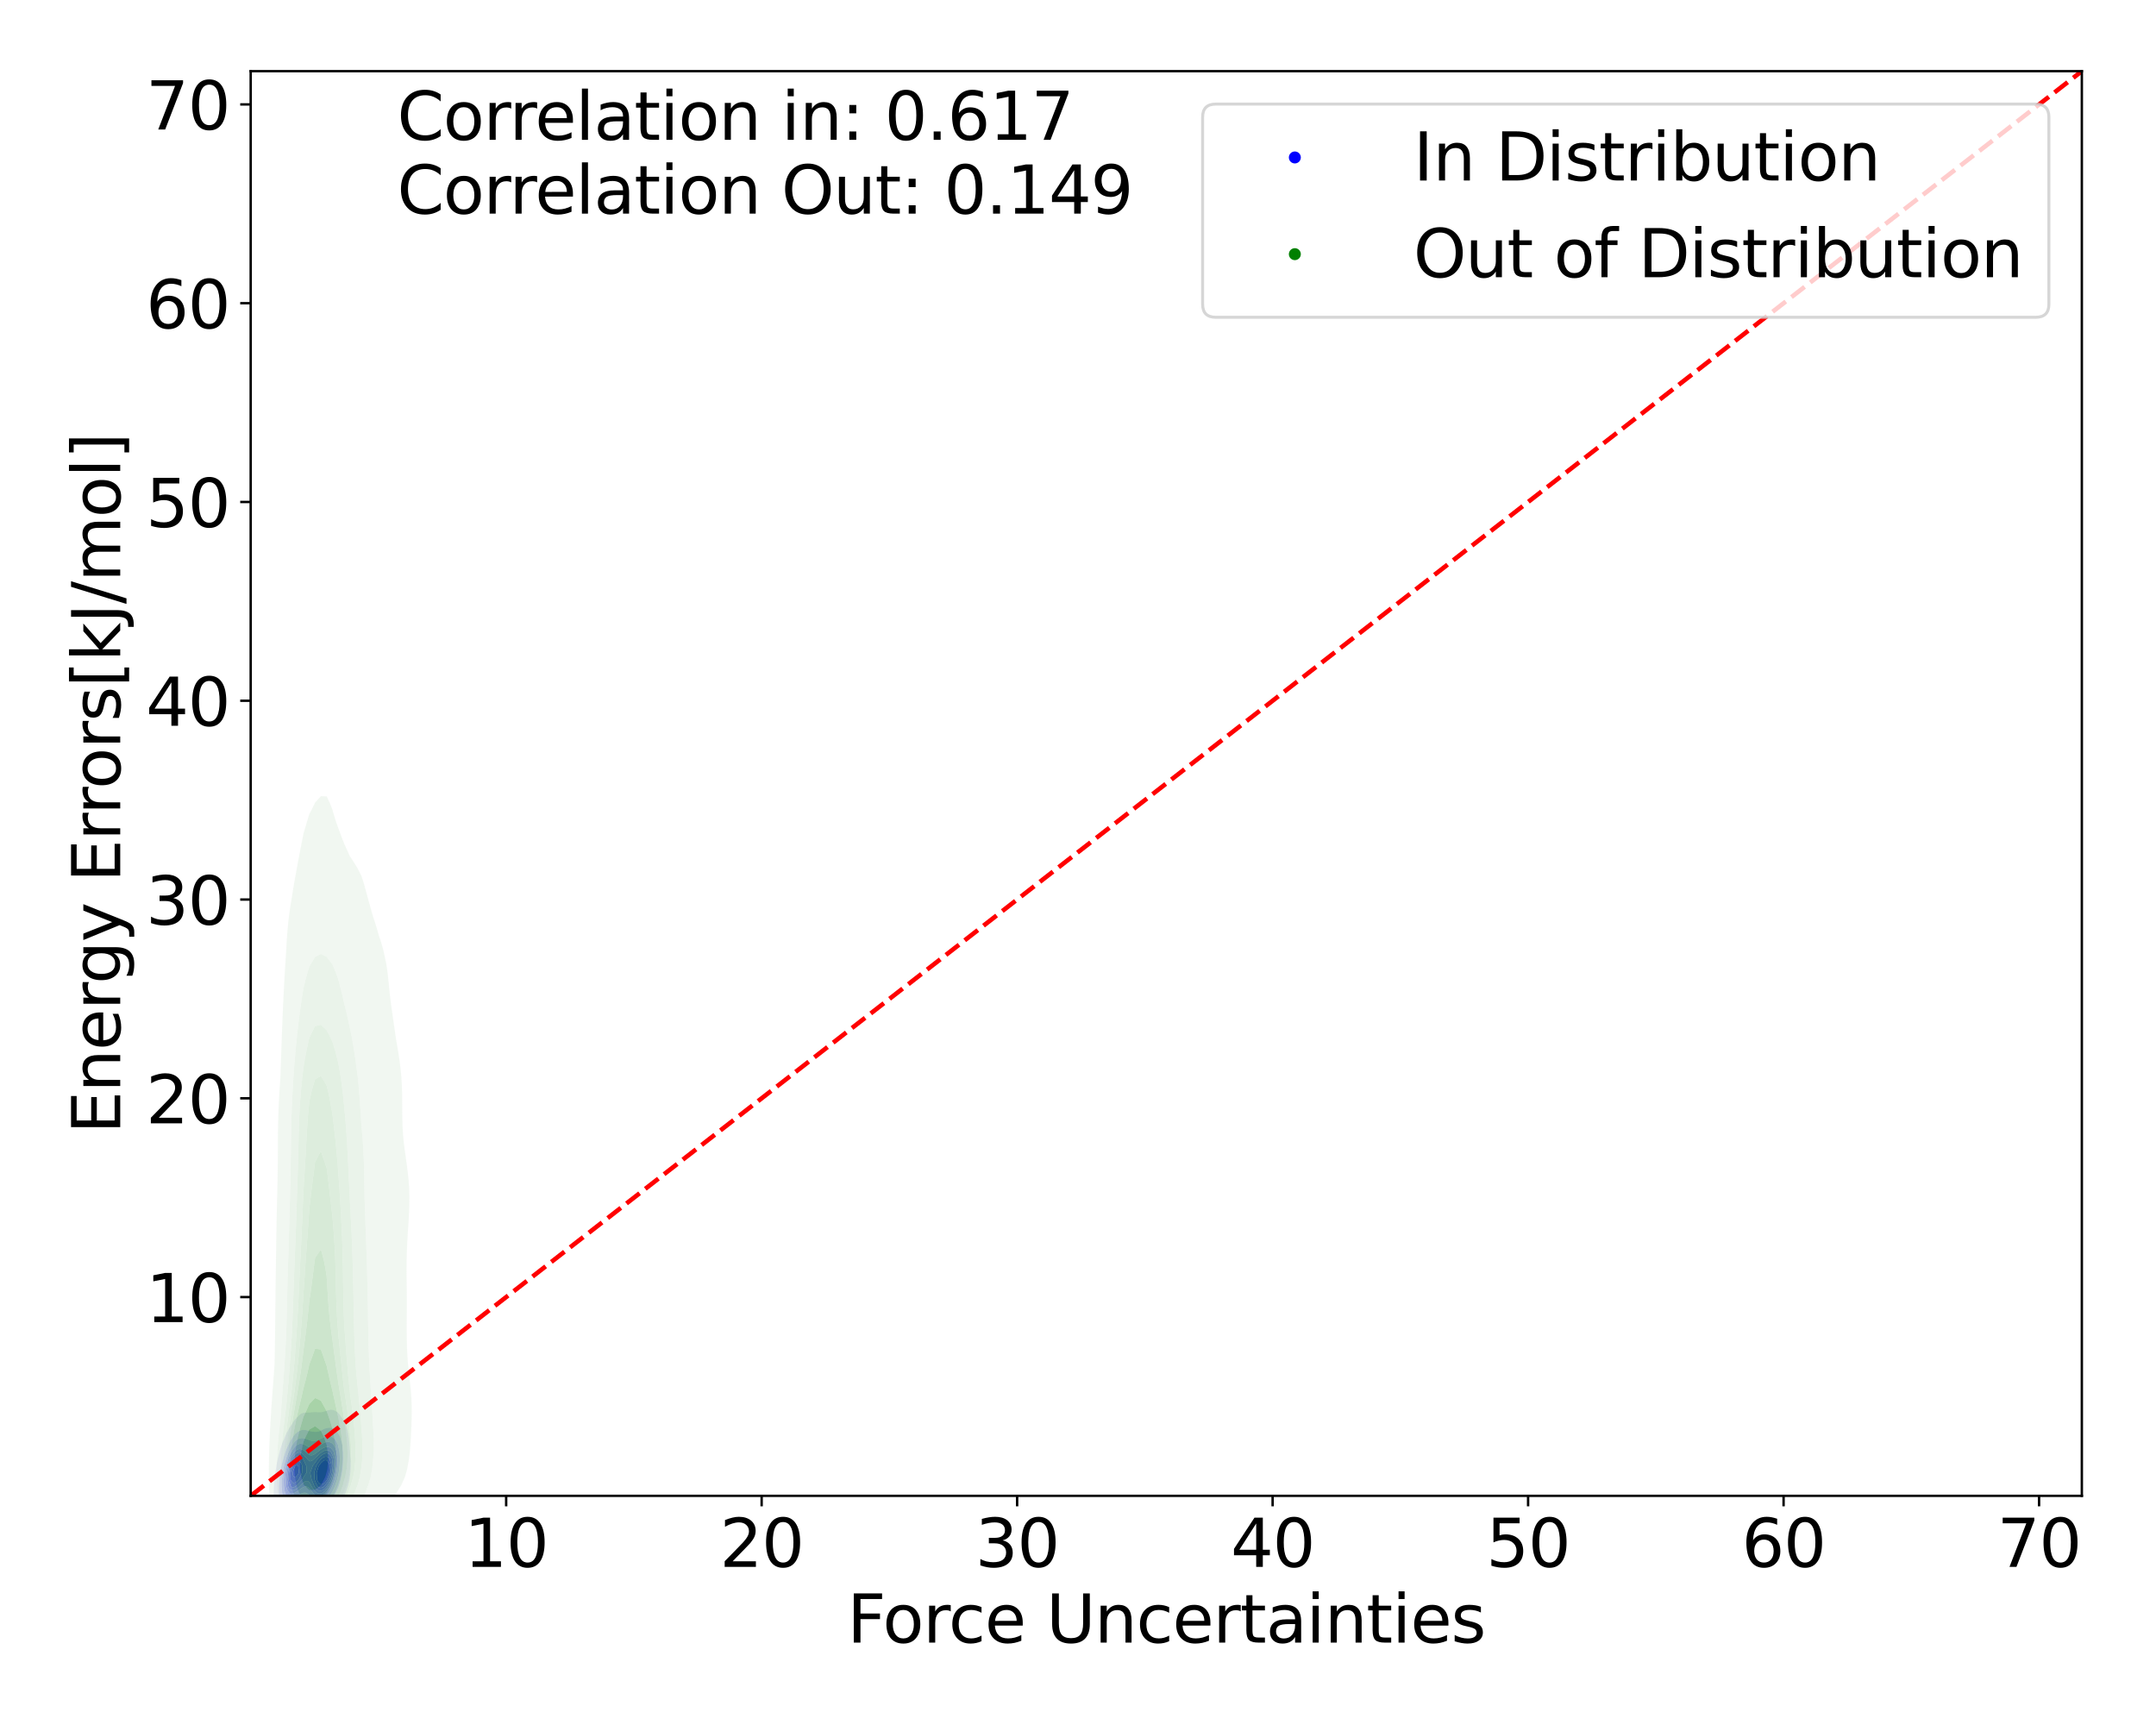 <?xml version="1.0" encoding="utf-8" standalone="no"?>
<!DOCTYPE svg PUBLIC "-//W3C//DTD SVG 1.1//EN"
  "http://www.w3.org/Graphics/SVG/1.1/DTD/svg11.dtd">
<svg xmlns:xlink="http://www.w3.org/1999/xlink" width="720pt" height="576pt" viewBox="0 0 720 576" xmlns="http://www.w3.org/2000/svg" version="1.1">
 <defs>
  <style type="text/css">*{stroke-linejoin: round; stroke-linecap: butt}</style>
 </defs>
 <g id="figure_1">
  <g id="patch_1">
   <path d="M 0 576 
L 720 576 
L 720 0 
L 0 0 
z
" style="fill: #ffffff"/>
  </g>
  <g id="axes_1">
   <g id="patch_2">
    <path d="M 83.72 499.48 
L 695.233 499.48 
L 695.233 23.76 
L 83.72 23.76 
z
" style="fill: #ffffff"/>
   </g>
   <g id="QuadContourSet_1">
    <path d="M 94.334 508.29 
L 95.04 508.525 
L 95.746 508.54 
L 96.453 508.399 
L 97.159 508.146 
L 97.382 508.051 
L 97.865 507.938 
L 98.571 507.778 
L 99.278 507.655 
L 99.984 507.61 
L 100.69 507.677 
L 101.396 507.856 
L 101.961 508.051 
L 102.103 508.129 
L 102.809 508.516 
L 103.515 508.789 
L 104.221 508.92 
L 104.927 508.91 
L 105.634 508.761 
L 106.34 508.467 
L 106.981 508.051 
L 107.046 508.028 
L 107.752 507.718 
L 108.459 507.306 
L 109.165 506.763 
L 109.871 506.059 
L 110.173 505.725 
L 110.577 505.43 
L 111.284 504.814 
L 111.99 504.005 
L 112.434 503.4 
L 112.696 503.113 
L 113.402 502.213 
L 114.079 501.074 
L 114.109 501.026 
L 114.815 499.796 
L 115.296 498.749 
L 115.521 498.174 
L 116.134 496.424 
L 116.227 496.038 
L 116.704 494.098 
L 116.934 492.297 
L 117.01 491.773 
L 117.123 489.447 
L 117.044 487.122 
L 116.934 485.798 
L 116.879 484.796 
L 116.713 482.471 
L 116.484 480.145 
L 116.227 478.559 
L 116.102 477.82 
L 115.521 475.897 
L 115.356 475.494 
L 114.815 474.374 
L 114.109 473.325 
L 113.977 473.169 
L 113.402 472.327 
L 112.696 471.588 
L 111.99 471.111 
L 111.284 470.847 
L 111.255 470.843 
L 110.577 470.726 
L 109.871 470.843 
L 109.871 470.843 
L 109.165 471.033 
L 108.459 471.272 
L 107.752 471.484 
L 107.046 471.595 
L 106.34 471.585 
L 105.634 471.529 
L 104.927 471.526 
L 104.221 471.589 
L 103.515 471.662 
L 102.809 471.691 
L 102.103 471.688 
L 101.396 471.746 
L 100.69 471.981 
L 99.984 472.477 
L 99.379 473.169 
L 99.278 473.242 
L 98.571 473.932 
L 97.865 474.916 
L 97.53 475.494 
L 97.159 475.958 
L 96.453 477.103 
L 96.102 477.82 
L 95.746 478.411 
L 95.04 480.014 
L 94.989 480.145 
L 94.334 481.705 
L 94.074 482.471 
L 93.628 483.849 
L 93.352 484.796 
L 92.921 486.542 
L 92.777 487.122 
L 92.306 489.447 
L 92.215 490.059 
L 91.906 491.773 
L 91.639 494.098 
L 91.509 496.144 
L 91.483 496.424 
L 91.405 498.749 
L 91.496 501.074 
L 91.509 501.184 
L 91.735 503.4 
L 92.215 505.364 
L 92.333 505.725 
L 92.921 507.034 
L 93.628 507.837 
L 94.008 508.051 
z
M 94.476 503.4 
L 94.334 503.225 
L 93.628 501.555 
L 93.494 501.074 
L 93.166 498.749 
L 93.116 496.424 
L 93.245 494.098 
L 93.549 491.773 
L 93.628 491.369 
L 93.963 489.447 
L 94.334 487.966 
L 94.548 487.122 
L 95.04 485.538 
L 95.302 484.796 
L 95.746 483.61 
L 96.286 482.471 
L 96.453 482.096 
L 97.159 480.769 
L 97.614 480.145 
L 97.865 479.719 
L 98.571 478.801 
L 99.278 478.196 
L 99.984 477.82 
L 99.984 477.82 
L 100.69 477.532 
L 101.396 477.457 
L 102.103 477.521 
L 102.809 477.662 
L 103.412 477.82 
L 103.515 477.841 
L 104.221 477.993 
L 104.927 478.106 
L 105.634 478.11 
L 106.34 477.982 
L 106.844 477.82 
L 107.046 477.731 
L 107.752 477.362 
L 108.459 477.039 
L 109.165 476.814 
L 109.871 476.719 
L 110.577 476.775 
L 111.284 477.012 
L 111.99 477.494 
L 112.29 477.82 
L 112.696 478.221 
L 113.402 479.376 
L 113.72 480.145 
L 114.109 481.543 
L 114.313 482.471 
L 114.562 484.796 
L 114.611 487.122 
L 114.512 489.447 
L 114.234 491.773 
L 114.109 492.399 
L 113.784 494.098 
L 113.402 495.379 
L 113.068 496.424 
L 112.696 497.347 
L 112.011 498.749 
L 111.99 498.79 
L 111.284 500.112 
L 110.577 501.063 
L 110.568 501.074 
L 109.871 502.098 
L 109.165 502.857 
L 108.491 503.4 
L 108.459 503.436 
L 107.752 504.092 
L 107.046 504.535 
L 106.34 504.81 
L 105.634 504.935 
L 104.927 504.907 
L 104.221 504.715 
L 103.515 504.357 
L 102.809 503.882 
L 102.103 503.403 
L 102.096 503.4 
L 101.396 503.161 
L 100.69 503.102 
L 99.984 503.2 
L 99.278 503.397 
L 99.269 503.4 
L 98.571 503.744 
L 97.865 504.069 
L 97.159 504.312 
L 96.453 504.428 
L 95.746 504.361 
L 95.04 504.018 
z
" clip-path="url(#p49c6b5944a)" style="fill: #e0e0f4"/>
    <path d="M 95.04 504.018 
L 95.746 504.361 
L 96.453 504.428 
L 97.159 504.312 
L 97.865 504.069 
L 98.571 503.744 
L 99.269 503.4 
L 99.278 503.397 
L 99.984 503.2 
L 100.69 503.102 
L 101.396 503.161 
L 102.096 503.4 
L 102.103 503.403 
L 102.809 503.882 
L 103.515 504.357 
L 104.221 504.715 
L 104.927 504.907 
L 105.634 504.935 
L 106.34 504.81 
L 107.046 504.535 
L 107.752 504.092 
L 108.459 503.436 
L 108.491 503.4 
L 109.165 502.857 
L 109.871 502.098 
L 110.568 501.074 
L 110.577 501.063 
L 111.284 500.112 
L 111.99 498.79 
L 112.011 498.749 
L 112.696 497.347 
L 113.068 496.424 
L 113.402 495.379 
L 113.784 494.098 
L 114.109 492.399 
L 114.234 491.773 
L 114.512 489.447 
L 114.611 487.122 
L 114.562 484.796 
L 114.313 482.471 
L 114.109 481.543 
L 113.72 480.145 
L 113.402 479.376 
L 112.696 478.221 
L 112.29 477.82 
L 111.99 477.494 
L 111.284 477.012 
L 110.577 476.775 
L 109.871 476.719 
L 109.165 476.814 
L 108.459 477.039 
L 107.752 477.362 
L 107.046 477.731 
L 106.844 477.82 
L 106.34 477.982 
L 105.634 478.11 
L 104.927 478.106 
L 104.221 477.993 
L 103.515 477.841 
L 103.412 477.82 
L 102.809 477.662 
L 102.103 477.521 
L 101.396 477.457 
L 100.69 477.532 
L 99.984 477.82 
L 99.984 477.82 
L 99.278 478.196 
L 98.571 478.801 
L 97.865 479.719 
L 97.614 480.145 
L 97.159 480.769 
L 96.453 482.096 
L 96.286 482.471 
L 95.746 483.61 
L 95.302 484.796 
L 95.04 485.538 
L 94.548 487.122 
L 94.334 487.966 
L 93.963 489.447 
L 93.628 491.369 
L 93.549 491.773 
L 93.245 494.098 
L 93.116 496.424 
L 93.166 498.749 
L 93.494 501.074 
L 93.628 501.555 
L 94.334 503.225 
L 94.476 503.4 
z
M 95.04 501.074 
L 95.04 501.074 
L 94.334 499.092 
L 94.256 498.749 
L 94.055 496.424 
L 94.132 494.098 
L 94.334 492.518 
L 94.417 491.773 
L 94.867 489.447 
L 95.04 488.798 
L 95.512 487.122 
L 95.746 486.43 
L 96.4 484.796 
L 96.453 484.671 
L 97.159 483.212 
L 97.649 482.471 
L 97.865 482.104 
L 98.571 481.207 
L 99.278 480.627 
L 99.984 480.292 
L 100.69 480.166 
L 101.396 480.215 
L 102.103 480.399 
L 102.809 480.669 
L 103.515 480.96 
L 104.221 481.178 
L 104.927 481.226 
L 105.634 481.08 
L 106.34 480.795 
L 107.046 480.457 
L 107.733 480.145 
L 107.752 480.134 
L 108.459 479.797 
L 109.165 479.588 
L 109.871 479.533 
L 110.577 479.665 
L 111.284 480.047 
L 111.388 480.145 
L 111.99 480.715 
L 112.696 481.975 
L 112.883 482.471 
L 113.374 484.796 
L 113.402 485.288 
L 113.507 487.122 
L 113.402 489.225 
L 113.393 489.447 
L 113.105 491.773 
L 112.696 493.533 
L 112.566 494.098 
L 111.99 495.831 
L 111.769 496.424 
L 111.284 497.527 
L 110.603 498.749 
L 110.577 498.795 
L 109.871 499.953 
L 109.165 500.796 
L 108.873 501.074 
L 108.459 501.549 
L 107.752 502.14 
L 107.046 502.525 
L 106.34 502.734 
L 105.634 502.765 
L 104.927 502.601 
L 104.221 502.229 
L 103.515 501.686 
L 102.809 501.089 
L 102.786 501.074 
L 102.103 500.686 
L 101.396 500.536 
L 100.69 500.62 
L 99.984 500.858 
L 99.501 501.074 
L 99.278 501.193 
L 98.571 501.587 
L 97.865 501.906 
L 97.159 502.1 
L 96.453 502.107 
L 95.746 501.831 
z
" clip-path="url(#p49c6b5944a)" style="fill: #bfbff5"/>
    <path d="M 95.746 501.831 
L 96.453 502.107 
L 97.159 502.1 
L 97.865 501.906 
L 98.571 501.587 
L 99.278 501.193 
L 99.501 501.074 
L 99.984 500.858 
L 100.69 500.62 
L 101.396 500.536 
L 102.103 500.686 
L 102.786 501.074 
L 102.809 501.089 
L 103.515 501.686 
L 104.221 502.229 
L 104.927 502.601 
L 105.634 502.765 
L 106.34 502.734 
L 107.046 502.525 
L 107.752 502.14 
L 108.459 501.549 
L 108.873 501.074 
L 109.165 500.796 
L 109.871 499.953 
L 110.577 498.795 
L 110.603 498.749 
L 111.284 497.527 
L 111.769 496.424 
L 111.99 495.831 
L 112.566 494.098 
L 112.696 493.533 
L 113.105 491.773 
L 113.393 489.447 
L 113.402 489.225 
L 113.507 487.122 
L 113.402 485.288 
L 113.374 484.796 
L 112.883 482.471 
L 112.696 481.975 
L 111.99 480.715 
L 111.388 480.145 
L 111.284 480.047 
L 110.577 479.665 
L 109.871 479.533 
L 109.165 479.588 
L 108.459 479.797 
L 107.752 480.134 
L 107.733 480.145 
L 107.046 480.457 
L 106.34 480.795 
L 105.634 481.08 
L 104.927 481.226 
L 104.221 481.178 
L 103.515 480.96 
L 102.809 480.669 
L 102.103 480.399 
L 101.396 480.215 
L 100.69 480.166 
L 99.984 480.292 
L 99.278 480.627 
L 98.571 481.207 
L 97.865 482.104 
L 97.649 482.471 
L 97.159 483.212 
L 96.453 484.671 
L 96.4 484.796 
L 95.746 486.43 
L 95.512 487.122 
L 95.04 488.798 
L 94.867 489.447 
L 94.417 491.773 
L 94.334 492.518 
L 94.132 494.098 
L 94.055 496.424 
L 94.256 498.749 
L 94.334 499.092 
L 95.04 501.074 
L 95.04 501.074 
z
M 105.634 501.074 
L 105.634 501.074 
L 104.927 500.755 
L 104.221 500.188 
L 103.515 499.483 
L 102.809 498.845 
L 102.629 498.749 
L 102.103 498.479 
L 101.396 498.464 
L 100.69 498.703 
L 100.609 498.749 
L 99.984 499.106 
L 99.278 499.549 
L 98.571 499.947 
L 97.865 500.24 
L 97.159 500.368 
L 96.453 500.236 
L 95.746 499.647 
L 95.27 498.749 
L 95.04 497.824 
L 94.816 496.424 
L 94.812 494.098 
L 95.04 492.106 
L 95.075 491.773 
L 95.546 489.447 
L 95.746 488.748 
L 96.262 487.122 
L 96.453 486.615 
L 97.159 485.062 
L 97.311 484.796 
L 97.865 483.841 
L 98.571 482.99 
L 99.233 482.471 
L 99.278 482.431 
L 99.984 482.113 
L 100.69 482.077 
L 101.396 482.271 
L 101.8 482.471 
L 102.103 482.629 
L 102.809 483.063 
L 103.515 483.443 
L 104.221 483.622 
L 104.927 483.536 
L 105.634 483.24 
L 106.34 482.838 
L 106.957 482.471 
L 107.046 482.412 
L 107.752 481.98 
L 108.459 481.661 
L 109.165 481.485 
L 109.871 481.483 
L 110.577 481.709 
L 111.284 482.269 
L 111.434 482.471 
L 111.99 483.439 
L 112.434 484.796 
L 112.696 487.002 
L 112.708 487.122 
L 112.696 487.51 
L 112.647 489.447 
L 112.344 491.773 
L 111.99 493.224 
L 111.773 494.098 
L 111.284 495.477 
L 110.898 496.424 
L 110.577 497.1 
L 109.871 498.322 
L 109.568 498.749 
L 109.165 499.329 
L 108.459 500.097 
L 107.752 500.635 
L 107.046 500.983 
L 106.619 501.074 
L 106.34 501.146 
z
" clip-path="url(#p49c6b5944a)" style="fill: #a0a0f7"/>
    <path d="M 106.34 501.146 
L 106.619 501.074 
L 107.046 500.983 
L 107.752 500.635 
L 108.459 500.097 
L 109.165 499.329 
L 109.568 498.749 
L 109.871 498.322 
L 110.577 497.1 
L 110.898 496.424 
L 111.284 495.477 
L 111.773 494.098 
L 111.99 493.224 
L 112.344 491.773 
L 112.647 489.447 
L 112.696 487.51 
L 112.708 487.122 
L 112.696 487.002 
L 112.434 484.796 
L 111.99 483.439 
L 111.434 482.471 
L 111.284 482.269 
L 110.577 481.709 
L 109.871 481.483 
L 109.165 481.485 
L 108.459 481.661 
L 107.752 481.98 
L 107.046 482.412 
L 106.957 482.471 
L 106.34 482.838 
L 105.634 483.24 
L 104.927 483.536 
L 104.221 483.622 
L 103.515 483.443 
L 102.809 483.063 
L 102.103 482.629 
L 101.8 482.471 
L 101.396 482.271 
L 100.69 482.077 
L 99.984 482.113 
L 99.278 482.431 
L 99.233 482.471 
L 98.571 482.99 
L 97.865 483.841 
L 97.311 484.796 
L 97.159 485.062 
L 96.453 486.615 
L 96.262 487.122 
L 95.746 488.748 
L 95.546 489.447 
L 95.075 491.773 
L 95.04 492.106 
L 94.812 494.098 
L 94.816 496.424 
L 95.04 497.824 
L 95.27 498.749 
L 95.746 499.647 
L 96.453 500.236 
L 97.159 500.368 
L 97.865 500.24 
L 98.571 499.947 
L 99.278 499.549 
L 99.984 499.106 
L 100.609 498.749 
L 100.69 498.703 
L 101.396 498.464 
L 102.103 498.479 
L 102.629 498.749 
L 102.809 498.845 
L 103.515 499.483 
L 104.221 500.188 
L 104.927 500.755 
L 105.634 501.074 
L 105.634 501.074 
z
M 97.09 498.749 
L 96.453 498.389 
L 95.746 497.018 
L 95.588 496.424 
L 95.453 494.098 
L 95.675 491.773 
L 95.746 491.429 
L 96.177 489.447 
L 96.453 488.573 
L 96.987 487.122 
L 97.159 486.728 
L 97.865 485.458 
L 98.379 484.796 
L 98.571 484.551 
L 99.278 484.009 
L 99.984 483.803 
L 100.69 483.901 
L 101.396 484.258 
L 102.103 484.796 
L 102.103 484.796 
L 102.809 485.47 
L 103.515 485.905 
L 104.221 485.95 
L 104.927 485.653 
L 105.634 485.159 
L 106.078 484.796 
L 106.34 484.596 
L 107.046 484.056 
L 107.752 483.61 
L 108.459 483.297 
L 109.165 483.149 
L 109.871 483.214 
L 110.577 483.59 
L 111.284 484.478 
L 111.436 484.796 
L 111.98 487.122 
L 111.99 488.501 
L 111.996 489.447 
L 111.99 489.491 
L 111.698 491.773 
L 111.284 493.395 
L 111.095 494.098 
L 110.577 495.435 
L 110.124 496.424 
L 109.871 496.898 
L 109.165 497.965 
L 108.473 498.749 
L 108.459 498.766 
L 107.752 499.346 
L 107.046 499.664 
L 106.34 499.727 
L 105.634 499.51 
L 104.927 498.993 
L 104.688 498.749 
L 104.221 498.133 
L 103.515 497.196 
L 102.809 496.541 
L 102.428 496.424 
L 102.103 496.312 
L 101.765 496.424 
L 101.396 496.516 
L 100.69 496.945 
L 99.984 497.469 
L 99.278 497.985 
L 98.571 498.424 
L 97.865 498.722 
L 97.518 498.749 
L 97.159 498.778 
z
" clip-path="url(#p49c6b5944a)" style="fill: #8383f8"/>
    <path d="M 97.159 498.778 
L 97.518 498.749 
L 97.865 498.722 
L 98.571 498.424 
L 99.278 497.985 
L 99.984 497.469 
L 100.69 496.945 
L 101.396 496.516 
L 101.765 496.424 
L 102.103 496.312 
L 102.428 496.424 
L 102.809 496.541 
L 103.515 497.196 
L 104.221 498.133 
L 104.688 498.749 
L 104.927 498.993 
L 105.634 499.51 
L 106.34 499.727 
L 107.046 499.664 
L 107.752 499.346 
L 108.459 498.766 
L 108.473 498.749 
L 109.165 497.965 
L 109.871 496.898 
L 110.124 496.424 
L 110.577 495.435 
L 111.095 494.098 
L 111.284 493.395 
L 111.698 491.773 
L 111.99 489.491 
L 111.996 489.447 
L 111.99 488.501 
L 111.98 487.122 
L 111.436 484.796 
L 111.284 484.478 
L 110.577 483.59 
L 109.871 483.214 
L 109.165 483.149 
L 108.459 483.297 
L 107.752 483.61 
L 107.046 484.056 
L 106.34 484.596 
L 106.078 484.796 
L 105.634 485.159 
L 104.927 485.653 
L 104.221 485.95 
L 103.515 485.905 
L 102.809 485.47 
L 102.103 484.796 
L 102.103 484.796 
L 101.396 484.258 
L 100.69 483.901 
L 99.984 483.803 
L 99.278 484.009 
L 98.571 484.551 
L 98.379 484.796 
L 97.865 485.458 
L 97.159 486.728 
L 96.987 487.122 
L 96.453 488.573 
L 96.177 489.447 
L 95.746 491.429 
L 95.675 491.773 
L 95.453 494.098 
L 95.588 496.424 
L 95.746 497.018 
L 96.453 498.389 
L 97.09 498.749 
z
M 96.238 496.424 
L 95.915 494.098 
L 96.103 491.773 
L 96.453 490.166 
L 96.625 489.447 
L 97.159 487.984 
L 97.552 487.122 
L 97.865 486.549 
L 98.571 485.651 
L 99.278 485.126 
L 99.984 484.976 
L 100.69 485.216 
L 101.396 485.805 
L 102.103 486.598 
L 102.612 487.122 
L 102.809 487.454 
L 103.515 487.949 
L 104.221 487.738 
L 104.921 487.122 
L 104.927 487.118 
L 105.634 486.469 
L 106.34 485.794 
L 107.046 485.184 
L 107.594 484.796 
L 107.752 484.688 
L 108.459 484.353 
L 109.165 484.221 
L 109.871 484.353 
L 110.487 484.796 
L 110.577 484.886 
L 111.284 486.462 
L 111.45 487.122 
L 111.557 489.447 
L 111.284 491.701 
L 111.275 491.773 
L 110.65 494.098 
L 110.577 494.286 
L 109.871 495.873 
L 109.573 496.424 
L 109.165 497.063 
L 108.459 497.884 
L 107.752 498.445 
L 107.046 498.749 
L 106.34 498.747 
L 105.634 498.368 
L 104.927 497.592 
L 104.221 496.553 
L 104.127 496.424 
L 103.515 495.212 
L 102.809 494.533 
L 102.103 494.54 
L 101.396 494.98 
L 100.69 495.628 
L 99.984 496.342 
L 99.902 496.424 
L 99.278 496.931 
L 98.571 497.383 
L 97.865 497.634 
L 97.159 497.559 
L 96.453 496.889 
z
" clip-path="url(#p49c6b5944a)" style="fill: #6a6afa"/>
    <path d="M 96.453 496.889 
L 97.159 497.559 
L 97.865 497.634 
L 98.571 497.383 
L 99.278 496.931 
L 99.902 496.424 
L 99.984 496.342 
L 100.69 495.628 
L 101.396 494.98 
L 102.103 494.54 
L 102.809 494.533 
L 103.515 495.212 
L 104.127 496.424 
L 104.221 496.553 
L 104.927 497.592 
L 105.634 498.368 
L 106.34 498.747 
L 107.046 498.749 
L 107.752 498.445 
L 108.459 497.884 
L 109.165 497.063 
L 109.573 496.424 
L 109.871 495.873 
L 110.577 494.286 
L 110.65 494.098 
L 111.275 491.773 
L 111.284 491.701 
L 111.557 489.447 
L 111.45 487.122 
L 111.284 486.462 
L 110.577 484.886 
L 110.487 484.796 
L 109.871 484.353 
L 109.165 484.221 
L 108.459 484.353 
L 107.752 484.688 
L 107.594 484.796 
L 107.046 485.184 
L 106.34 485.794 
L 105.634 486.469 
L 104.927 487.118 
L 104.921 487.122 
L 104.221 487.738 
L 103.515 487.949 
L 102.809 487.454 
L 102.612 487.122 
L 102.103 486.598 
L 101.396 485.805 
L 100.69 485.216 
L 99.984 484.976 
L 99.278 485.126 
L 98.571 485.651 
L 97.865 486.549 
L 97.552 487.122 
L 97.159 487.984 
L 96.625 489.447 
L 96.453 490.166 
L 96.103 491.773 
L 95.915 494.098 
L 96.238 496.424 
z
M 97.151 496.424 
L 96.453 494.551 
L 96.378 494.098 
L 96.453 492.78 
L 96.512 491.773 
L 97.065 489.447 
L 97.159 489.19 
L 97.865 487.662 
L 98.214 487.122 
L 98.571 486.671 
L 99.278 486.217 
L 99.984 486.188 
L 100.69 486.581 
L 101.213 487.122 
L 101.396 487.508 
L 102.103 489.123 
L 102.307 489.447 
L 102.386 491.773 
L 102.103 492.042 
L 101.396 493.2 
L 100.926 494.098 
L 100.69 494.345 
L 99.984 495.141 
L 99.278 495.858 
L 98.571 496.424 
L 98.571 496.424 
L 97.865 496.63 
L 97.159 496.432 
z
M 105.041 496.424 
L 104.927 496.15 
L 104.221 494.374 
L 104.076 494.098 
L 103.586 491.773 
L 104.221 490.05 
L 104.406 489.447 
L 104.927 488.796 
L 105.634 487.798 
L 106.121 487.122 
L 106.34 486.895 
L 107.046 486.214 
L 107.752 485.684 
L 108.459 485.342 
L 109.165 485.24 
L 109.871 485.487 
L 110.577 486.338 
L 110.895 487.122 
L 111.139 489.447 
L 110.881 491.773 
L 110.577 492.897 
L 110.223 494.098 
L 109.871 494.895 
L 109.165 496.198 
L 109.006 496.424 
L 108.459 497.071 
L 107.752 497.603 
L 107.046 497.834 
L 106.34 497.717 
L 105.634 497.19 
z
" clip-path="url(#p49c6b5944a)" style="fill: #5656fb"/>
    <path d="M 97.159 496.432 
L 97.865 496.63 
L 98.571 496.424 
L 98.571 496.424 
L 99.278 495.858 
L 99.984 495.141 
L 100.69 494.345 
L 100.926 494.098 
L 101.396 493.2 
L 102.103 492.042 
L 102.386 491.773 
L 102.307 489.447 
L 102.103 489.123 
L 101.396 487.508 
L 101.213 487.122 
L 100.69 486.581 
L 99.984 486.188 
L 99.278 486.217 
L 98.571 486.671 
L 98.214 487.122 
L 97.865 487.662 
L 97.159 489.19 
L 97.065 489.447 
L 96.512 491.773 
L 96.453 492.78 
L 96.378 494.098 
L 96.453 494.551 
L 97.151 496.424 
z
M 97.055 494.098 
L 97.047 491.773 
L 97.159 491.293 
L 97.676 489.447 
L 97.865 489.042 
L 98.571 488.046 
L 99.278 487.573 
L 99.984 487.786 
L 100.69 488.833 
L 100.961 489.447 
L 100.882 491.773 
L 100.69 492.163 
L 99.984 493.609 
L 99.72 494.098 
L 99.278 494.556 
L 98.571 495.051 
L 97.865 495.141 
L 97.159 494.4 
z
M 105.634 497.19 
L 106.34 497.717 
L 107.046 497.834 
L 107.752 497.603 
L 108.459 497.071 
L 109.006 496.424 
L 109.165 496.198 
L 109.871 494.895 
L 110.223 494.098 
L 110.577 492.897 
L 110.881 491.773 
L 111.139 489.447 
L 110.895 487.122 
L 110.577 486.338 
L 109.871 485.487 
L 109.165 485.24 
L 108.459 485.342 
L 107.752 485.684 
L 107.046 486.214 
L 106.34 486.895 
L 106.121 487.122 
L 105.634 487.798 
L 104.927 488.796 
L 104.406 489.447 
L 104.221 490.05 
L 103.586 491.773 
L 104.076 494.098 
L 104.221 494.374 
L 104.927 496.15 
L 105.041 496.424 
z
M 106.159 496.424 
L 105.634 495.533 
L 105.06 494.098 
L 104.927 491.773 
L 105.614 489.447 
L 105.634 489.417 
L 106.34 488.323 
L 107.046 487.403 
L 107.323 487.122 
L 107.752 486.781 
L 108.459 486.446 
L 109.165 486.407 
L 109.871 486.801 
L 110.1 487.122 
L 110.577 488.942 
L 110.647 489.447 
L 110.577 490.192 
L 110.426 491.773 
L 109.871 493.653 
L 109.72 494.098 
L 109.165 495.122 
L 108.459 496.106 
L 108.104 496.424 
L 107.752 496.677 
L 107.046 496.827 
L 106.34 496.584 
z
" clip-path="url(#p49c6b5944a)" style="fill: #4141fc"/>
    <path d="M 106.34 496.584 
L 107.046 496.827 
L 107.752 496.677 
L 108.104 496.424 
L 108.459 496.106 
L 109.165 495.122 
L 109.72 494.098 
L 109.871 493.653 
L 110.426 491.773 
L 110.577 490.192 
L 110.647 489.447 
L 110.577 488.942 
L 110.1 487.122 
L 109.871 486.801 
L 109.165 486.407 
L 108.459 486.446 
L 107.752 486.781 
L 107.323 487.122 
L 107.046 487.403 
L 106.34 488.323 
L 105.634 489.417 
L 105.614 489.447 
L 104.927 491.773 
L 105.06 494.098 
L 105.634 495.533 
L 106.159 496.424 
z
M 105.872 494.098 
L 105.738 491.773 
L 106.34 489.856 
L 106.489 489.447 
L 107.046 488.681 
L 107.752 487.965 
L 108.459 487.568 
L 109.165 487.643 
L 109.871 488.653 
L 110.09 489.447 
L 109.967 491.773 
L 109.871 492.099 
L 109.191 494.098 
L 109.165 494.147 
L 108.459 495.062 
L 107.752 495.597 
L 107.046 495.643 
L 106.34 495.005 
z
M 97.159 494.4 
L 97.865 495.141 
L 98.571 495.051 
L 99.278 494.556 
L 99.72 494.098 
L 99.984 493.609 
L 100.69 492.163 
L 100.882 491.773 
L 100.961 489.447 
L 100.69 488.833 
L 99.984 487.786 
L 99.278 487.573 
L 98.571 488.046 
L 97.865 489.042 
L 97.676 489.447 
L 97.159 491.293 
L 97.047 491.773 
L 97.055 494.098 
z
M 97.734 491.773 
L 97.865 491.295 
L 98.571 489.447 
L 98.571 489.447 
L 99.278 489.229 
L 99.581 489.447 
L 99.806 491.773 
L 99.278 492.671 
L 98.571 493.392 
L 97.865 492.684 
z
" clip-path="url(#p49c6b5944a)" style="fill: #2d2dfd"/>
    <path d="M 106.34 495.005 
L 107.046 495.643 
L 107.752 495.597 
L 108.459 495.062 
L 109.165 494.147 
L 109.191 494.098 
L 109.871 492.099 
L 109.967 491.773 
L 110.09 489.447 
L 109.871 488.653 
L 109.165 487.643 
L 108.459 487.568 
L 107.752 487.965 
L 107.046 488.681 
L 106.489 489.447 
L 106.34 489.856 
L 105.738 491.773 
L 105.872 494.098 
z
M 97.865 492.684 
L 98.571 493.392 
L 99.278 492.671 
L 99.806 491.773 
L 99.581 489.447 
L 99.278 489.229 
L 98.571 489.447 
L 98.571 489.447 
L 97.865 491.295 
L 97.734 491.773 
z
" clip-path="url(#p49c6b5944a)" style="fill: #1212fe"/>
   </g>
   <g id="QuadContourSet_2">
    <path d="M 97.49 520.132 
L 99.424 521.559 
L 101.358 522.145 
L 103.293 522.311 
L 105.227 522.204 
L 107.161 521.836 
L 109.095 521.135 
L 111.029 519.96 
L 111.059 519.939 
L 112.963 518.944 
L 114.897 517.416 
L 115.087 517.263 
L 116.832 516.108 
L 118.649 514.586 
L 118.766 514.5 
L 120.7 513.059 
L 121.921 511.909 
L 122.634 511.263 
L 124.518 509.232 
L 124.568 509.175 
L 126.502 506.944 
L 126.827 506.555 
L 128.436 504.394 
L 128.841 503.878 
L 130.371 501.548 
L 130.651 501.201 
L 132.305 498.618 
L 132.382 498.524 
L 134.044 495.847 
L 134.239 495.369 
L 135.24 493.171 
L 135.981 490.494 
L 136.173 489.323 
L 136.484 487.817 
L 136.834 485.14 
L 137.06 482.463 
L 137.222 479.786 
L 137.35 477.109 
L 137.449 474.432 
L 137.498 471.755 
L 137.472 469.079 
L 137.353 466.402 
L 137.142 463.725 
L 136.866 461.048 
L 136.565 458.371 
L 136.278 455.694 
L 136.173 454.539 
L 136.07 453.017 
L 135.935 450.34 
L 135.853 447.664 
L 135.819 444.987 
L 135.819 442.31 
L 135.835 439.633 
L 135.853 436.956 
L 135.857 434.279 
L 135.844 431.602 
L 135.815 428.925 
L 135.785 426.248 
L 135.773 423.572 
L 135.794 420.895 
L 135.86 418.218 
L 135.968 415.541 
L 136.111 412.864 
L 136.173 411.844 
L 136.29 410.187 
L 136.469 407.51 
L 136.613 404.833 
L 136.703 402.156 
L 136.719 399.48 
L 136.644 396.803 
L 136.463 394.126 
L 136.173 391.449 
L 136.173 391.449 
L 135.832 388.772 
L 135.453 386.095 
L 135.082 383.418 
L 134.765 380.741 
L 134.535 378.064 
L 134.402 375.388 
L 134.346 372.711 
L 134.331 370.034 
L 134.319 367.357 
L 134.275 364.68 
L 134.239 363.736 
L 134.176 362.003 
L 134.002 359.326 
L 133.745 356.649 
L 133.404 353.973 
L 132.995 351.296 
L 132.539 348.619 
L 132.305 347.255 
L 132.103 345.942 
L 131.711 343.265 
L 131.327 340.588 
L 130.948 337.911 
L 130.575 335.234 
L 130.371 333.652 
L 130.241 332.557 
L 129.964 329.881 
L 129.696 327.204 
L 129.396 324.527 
L 129.002 321.85 
L 128.439 319.173 
L 128.436 319.162 
L 127.824 316.496 
L 127.019 313.819 
L 126.502 312.348 
L 126.179 311.142 
L 125.377 308.465 
L 124.568 306.017 
L 124.501 305.789 
L 123.741 303.112 
L 122.988 300.435 
L 122.634 299.119 
L 122.277 297.758 
L 121.542 295.081 
L 120.7 292.488 
L 120.663 292.404 
L 119.295 289.727 
L 118.766 288.881 
L 117.621 287.05 
L 116.832 285.876 
L 116.146 284.374 
L 114.927 281.697 
L 114.897 281.625 
L 113.889 279.02 
L 112.963 276.46 
L 112.912 276.343 
L 111.969 273.666 
L 111.18 270.989 
L 111.029 270.401 
L 110.214 268.312 
L 109.095 265.92 
L 107.161 265.858 
L 105.227 268.008 
L 105.085 268.312 
L 103.747 270.989 
L 103.293 271.81 
L 102.735 273.666 
L 101.933 276.343 
L 101.358 278.301 
L 101.22 279.02 
L 100.692 281.697 
L 100.177 284.374 
L 99.666 287.05 
L 99.424 288.254 
L 99.163 289.727 
L 98.675 292.404 
L 98.203 295.081 
L 97.759 297.758 
L 97.49 299.473 
L 97.32 300.435 
L 96.885 303.112 
L 96.518 305.789 
L 96.215 308.465 
L 95.971 311.142 
L 95.776 313.819 
L 95.622 316.496 
L 95.556 317.872 
L 95.461 319.173 
L 95.286 321.85 
L 95.126 324.527 
L 94.974 327.204 
L 94.829 329.881 
L 94.691 332.557 
L 94.561 335.234 
L 94.44 337.911 
L 94.328 340.588 
L 94.223 343.265 
L 94.125 345.942 
L 94.03 348.619 
L 93.936 351.296 
L 93.842 353.973 
L 93.747 356.649 
L 93.652 359.326 
L 93.622 360.171 
L 93.49 362.003 
L 93.309 364.68 
L 93.154 367.357 
L 93.029 370.034 
L 92.935 372.711 
L 92.87 375.388 
L 92.83 378.064 
L 92.808 380.741 
L 92.794 383.418 
L 92.781 386.095 
L 92.76 388.772 
L 92.727 391.449 
L 92.68 394.126 
L 92.622 396.803 
L 92.558 399.48 
L 92.493 402.156 
L 92.432 404.833 
L 92.377 407.51 
L 92.327 410.187 
L 92.281 412.864 
L 92.237 415.541 
L 92.195 418.218 
L 92.155 420.895 
L 92.117 423.572 
L 92.081 426.248 
L 92.047 428.925 
L 92.014 431.602 
L 91.982 434.279 
L 91.952 436.956 
L 91.923 439.633 
L 91.894 442.31 
L 91.865 444.987 
L 91.833 447.664 
L 91.794 450.34 
L 91.745 453.017 
L 91.688 455.567 
L 91.681 455.694 
L 91.498 458.371 
L 91.297 461.048 
L 91.09 463.725 
L 90.886 466.402 
L 90.692 469.079 
L 90.512 471.755 
L 90.347 474.432 
L 90.2 477.109 
L 90.07 479.786 
L 89.962 482.463 
L 89.876 485.14 
L 89.816 487.817 
L 89.783 490.494 
L 89.782 493.171 
L 89.822 495.847 
L 89.914 498.524 
L 90.083 501.201 
L 90.371 503.878 
L 90.856 506.555 
L 91.686 509.232 
L 91.688 509.236 
L 92.336 511.909 
L 93.556 514.586 
L 93.622 514.712 
L 94.97 517.263 
L 95.556 518.133 
L 97.312 519.939 
z
M 100.308 514.586 
L 99.424 514.194 
L 97.49 512.314 
L 97.208 511.909 
L 95.666 509.232 
L 95.556 508.985 
L 94.521 506.555 
L 93.836 503.878 
L 93.622 502.623 
L 93.273 501.201 
L 92.829 498.524 
L 92.573 495.847 
L 92.447 493.171 
L 92.416 490.494 
L 92.463 487.817 
L 92.579 485.14 
L 92.758 482.463 
L 92.995 479.786 
L 93.286 477.109 
L 93.622 474.432 
L 93.622 474.43 
L 93.809 471.755 
L 94.009 469.079 
L 94.214 466.402 
L 94.42 463.725 
L 94.623 461.048 
L 94.817 458.371 
L 95.002 455.694 
L 95.173 453.017 
L 95.332 450.34 
L 95.478 447.664 
L 95.556 446.065 
L 95.591 444.987 
L 95.667 442.31 
L 95.739 439.633 
L 95.806 436.956 
L 95.872 434.279 
L 95.937 431.602 
L 96.004 428.925 
L 96.076 426.248 
L 96.152 423.572 
L 96.233 420.895 
L 96.317 418.218 
L 96.402 415.541 
L 96.484 412.864 
L 96.562 410.187 
L 96.636 407.51 
L 96.707 404.833 
L 96.776 402.156 
L 96.844 399.48 
L 96.911 396.803 
L 96.973 394.126 
L 97.028 391.449 
L 97.075 388.772 
L 97.113 386.095 
L 97.146 383.418 
L 97.178 380.741 
L 97.218 378.064 
L 97.273 375.388 
L 97.35 372.711 
L 97.455 370.034 
L 97.49 369.328 
L 97.568 367.357 
L 97.696 364.68 
L 97.848 362.003 
L 98.021 359.326 
L 98.214 356.649 
L 98.427 353.973 
L 98.66 351.296 
L 98.915 348.619 
L 99.194 345.942 
L 99.424 343.882 
L 99.494 343.265 
L 99.806 340.588 
L 100.144 337.911 
L 100.513 335.234 
L 100.918 332.557 
L 101.358 329.92 
L 101.368 329.881 
L 102.012 327.204 
L 102.755 324.527 
L 103.293 322.788 
L 103.83 321.85 
L 105.227 319.525 
L 105.934 319.173 
L 107.161 318.533 
L 108.433 319.173 
L 109.095 319.497 
L 110.868 321.85 
L 111.029 322.071 
L 112.067 324.527 
L 112.963 326.984 
L 113.022 327.204 
L 113.714 329.881 
L 114.36 332.557 
L 114.897 334.869 
L 114.989 335.234 
L 115.656 337.911 
L 116.274 340.588 
L 116.829 343.265 
L 116.832 343.277 
L 117.4 345.942 
L 117.891 348.619 
L 118.323 351.296 
L 118.705 353.973 
L 118.766 354.44 
L 119.09 356.649 
L 119.43 359.326 
L 119.713 362.003 
L 119.945 364.68 
L 120.142 367.357 
L 120.321 370.034 
L 120.497 372.711 
L 120.677 375.388 
L 120.7 375.717 
L 120.903 378.064 
L 121.12 380.741 
L 121.303 383.418 
L 121.439 386.095 
L 121.53 388.772 
L 121.587 391.449 
L 121.629 394.126 
L 121.674 396.803 
L 121.733 399.48 
L 121.81 402.156 
L 121.9 404.833 
L 121.999 407.51 
L 122.101 410.187 
L 122.202 412.864 
L 122.301 415.541 
L 122.395 418.218 
L 122.483 420.895 
L 122.563 423.572 
L 122.634 426.248 
L 122.634 426.248 
L 122.712 428.925 
L 122.777 431.602 
L 122.829 434.279 
L 122.87 436.956 
L 122.905 439.633 
L 122.941 442.31 
L 122.985 444.987 
L 123.044 447.664 
L 123.122 450.34 
L 123.22 453.017 
L 123.34 455.694 
L 123.479 458.371 
L 123.637 461.048 
L 123.809 463.725 
L 123.988 466.402 
L 124.168 469.079 
L 124.337 471.755 
L 124.489 474.432 
L 124.568 476.113 
L 124.632 477.109 
L 124.758 479.786 
L 124.811 482.463 
L 124.761 485.14 
L 124.568 487.771 
L 124.566 487.817 
L 124.287 490.494 
L 123.804 493.171 
L 123.025 495.847 
L 122.634 496.801 
L 122.036 498.524 
L 120.7 501.106 
L 120.655 501.201 
L 119 503.878 
L 118.766 504.188 
L 116.962 506.555 
L 116.832 506.705 
L 114.897 508.971 
L 114.661 509.232 
L 112.963 511.023 
L 111.882 511.909 
L 111.029 512.66 
L 109.095 513.938 
L 107.494 514.586 
L 107.161 514.762 
L 105.227 515.379 
L 103.293 515.53 
L 101.358 515.168 
z
" clip-path="url(#p49c6b5944a)" style="fill: #e5f0e5; fill-opacity: 0.5"/>
    <path d="M 101.358 515.168 
L 103.293 515.53 
L 105.227 515.379 
L 107.161 514.762 
L 107.494 514.586 
L 109.095 513.938 
L 111.029 512.66 
L 111.882 511.909 
L 112.963 511.023 
L 114.661 509.232 
L 114.897 508.971 
L 116.832 506.705 
L 116.962 506.555 
L 118.766 504.188 
L 119 503.878 
L 120.655 501.201 
L 120.7 501.106 
L 122.036 498.524 
L 122.634 496.801 
L 123.025 495.847 
L 123.804 493.171 
L 124.287 490.494 
L 124.566 487.817 
L 124.568 487.771 
L 124.761 485.14 
L 124.811 482.463 
L 124.758 479.786 
L 124.632 477.109 
L 124.568 476.113 
L 124.489 474.432 
L 124.337 471.755 
L 124.168 469.079 
L 123.988 466.402 
L 123.809 463.725 
L 123.637 461.048 
L 123.479 458.371 
L 123.34 455.694 
L 123.22 453.017 
L 123.122 450.34 
L 123.044 447.664 
L 122.985 444.987 
L 122.941 442.31 
L 122.905 439.633 
L 122.87 436.956 
L 122.829 434.279 
L 122.777 431.602 
L 122.712 428.925 
L 122.634 426.248 
L 122.634 426.248 
L 122.563 423.572 
L 122.483 420.895 
L 122.395 418.218 
L 122.301 415.541 
L 122.202 412.864 
L 122.101 410.187 
L 121.999 407.51 
L 121.9 404.833 
L 121.81 402.156 
L 121.733 399.48 
L 121.674 396.803 
L 121.629 394.126 
L 121.587 391.449 
L 121.53 388.772 
L 121.439 386.095 
L 121.303 383.418 
L 121.12 380.741 
L 120.903 378.064 
L 120.7 375.717 
L 120.677 375.388 
L 120.497 372.711 
L 120.321 370.034 
L 120.142 367.357 
L 119.945 364.68 
L 119.713 362.003 
L 119.43 359.326 
L 119.09 356.649 
L 118.766 354.44 
L 118.705 353.973 
L 118.323 351.296 
L 117.891 348.619 
L 117.4 345.942 
L 116.832 343.277 
L 116.829 343.265 
L 116.274 340.588 
L 115.656 337.911 
L 114.989 335.234 
L 114.897 334.869 
L 114.36 332.557 
L 113.714 329.881 
L 113.022 327.204 
L 112.963 326.984 
L 112.067 324.527 
L 111.029 322.071 
L 110.868 321.85 
L 109.095 319.497 
L 108.433 319.173 
L 107.161 318.533 
L 105.934 319.173 
L 105.227 319.525 
L 103.83 321.85 
L 103.293 322.788 
L 102.755 324.527 
L 102.012 327.204 
L 101.368 329.881 
L 101.358 329.92 
L 100.918 332.557 
L 100.513 335.234 
L 100.144 337.911 
L 99.806 340.588 
L 99.494 343.265 
L 99.424 343.882 
L 99.194 345.942 
L 98.915 348.619 
L 98.66 351.296 
L 98.427 353.973 
L 98.214 356.649 
L 98.021 359.326 
L 97.848 362.003 
L 97.696 364.68 
L 97.568 367.357 
L 97.49 369.328 
L 97.455 370.034 
L 97.35 372.711 
L 97.273 375.388 
L 97.218 378.064 
L 97.178 380.741 
L 97.146 383.418 
L 97.113 386.095 
L 97.075 388.772 
L 97.028 391.449 
L 96.973 394.126 
L 96.911 396.803 
L 96.844 399.48 
L 96.776 402.156 
L 96.707 404.833 
L 96.636 407.51 
L 96.562 410.187 
L 96.484 412.864 
L 96.402 415.541 
L 96.317 418.218 
L 96.233 420.895 
L 96.152 423.572 
L 96.076 426.248 
L 96.004 428.925 
L 95.937 431.602 
L 95.872 434.279 
L 95.806 436.956 
L 95.739 439.633 
L 95.667 442.31 
L 95.591 444.987 
L 95.556 446.065 
L 95.478 447.664 
L 95.332 450.34 
L 95.173 453.017 
L 95.002 455.694 
L 94.817 458.371 
L 94.623 461.048 
L 94.42 463.725 
L 94.214 466.402 
L 94.009 469.079 
L 93.809 471.755 
L 93.622 474.43 
L 93.622 474.432 
L 93.286 477.109 
L 92.995 479.786 
L 92.758 482.463 
L 92.579 485.14 
L 92.463 487.817 
L 92.416 490.494 
L 92.447 493.171 
L 92.573 495.847 
L 92.829 498.524 
L 93.273 501.201 
L 93.622 502.623 
L 93.836 503.878 
L 94.521 506.555 
L 95.556 508.985 
L 95.666 509.232 
L 97.208 511.909 
L 97.49 512.314 
L 99.424 514.194 
L 100.308 514.586 
z
M 101.305 511.909 
L 99.424 510.878 
L 98.025 509.232 
L 97.49 508.511 
L 96.445 506.555 
L 95.556 504 
L 95.512 503.878 
L 94.734 501.201 
L 94.269 498.524 
L 94.001 495.847 
L 93.865 493.171 
L 93.825 490.494 
L 93.862 487.817 
L 93.967 485.14 
L 94.133 482.463 
L 94.356 479.786 
L 94.632 477.109 
L 94.952 474.432 
L 95.305 471.755 
L 95.556 469.886 
L 95.634 469.079 
L 95.879 466.402 
L 96.121 463.725 
L 96.355 461.048 
L 96.577 458.371 
L 96.784 455.694 
L 96.979 453.017 
L 97.16 450.34 
L 97.331 447.664 
L 97.49 444.987 
L 97.49 444.987 
L 97.608 442.31 
L 97.717 439.633 
L 97.818 436.956 
L 97.914 434.279 
L 98.007 431.602 
L 98.101 428.925 
L 98.197 426.248 
L 98.298 423.572 
L 98.405 420.895 
L 98.514 418.218 
L 98.621 415.541 
L 98.724 412.864 
L 98.82 410.187 
L 98.91 407.51 
L 98.995 404.833 
L 99.079 402.156 
L 99.165 399.48 
L 99.253 396.803 
L 99.343 394.126 
L 99.424 391.633 
L 99.43 391.449 
L 99.508 388.772 
L 99.578 386.095 
L 99.643 383.418 
L 99.705 380.741 
L 99.773 378.064 
L 99.854 375.388 
L 99.958 372.711 
L 100.093 370.034 
L 100.262 367.357 
L 100.469 364.68 
L 100.714 362.003 
L 100.995 359.326 
L 101.312 356.649 
L 101.358 356.282 
L 101.747 353.973 
L 102.252 351.296 
L 102.815 348.619 
L 103.293 346.533 
L 103.573 345.942 
L 104.9 343.265 
L 105.227 342.622 
L 107.161 342.179 
L 108.305 343.265 
L 109.095 344.007 
L 110.087 345.942 
L 111.029 347.92 
L 111.254 348.619 
L 112.057 351.296 
L 112.737 353.973 
L 112.963 355.01 
L 113.282 356.649 
L 113.733 359.326 
L 114.117 362.003 
L 114.448 364.68 
L 114.735 367.357 
L 114.897 369.06 
L 114.997 370.034 
L 115.243 372.711 
L 115.462 375.388 
L 115.658 378.064 
L 115.834 380.741 
L 115.995 383.418 
L 116.143 386.095 
L 116.279 388.772 
L 116.408 391.449 
L 116.532 394.126 
L 116.654 396.803 
L 116.776 399.48 
L 116.832 400.69 
L 116.913 402.156 
L 117.059 404.833 
L 117.199 407.51 
L 117.33 410.187 
L 117.451 412.864 
L 117.562 415.541 
L 117.662 418.218 
L 117.751 420.895 
L 117.831 423.572 
L 117.901 426.248 
L 117.963 428.925 
L 118.019 431.602 
L 118.07 434.279 
L 118.119 436.956 
L 118.168 439.633 
L 118.223 442.31 
L 118.29 444.987 
L 118.373 447.664 
L 118.476 450.34 
L 118.603 453.017 
L 118.755 455.694 
L 118.766 455.858 
L 118.982 458.371 
L 119.239 461.048 
L 119.512 463.725 
L 119.788 466.402 
L 120.057 469.079 
L 120.307 471.755 
L 120.531 474.432 
L 120.7 476.825 
L 120.725 477.109 
L 120.922 479.786 
L 121.041 482.463 
L 121.053 485.14 
L 120.92 487.817 
L 120.7 489.616 
L 120.62 490.494 
L 120.182 493.171 
L 119.448 495.847 
L 118.766 497.501 
L 118.411 498.524 
L 117.066 501.201 
L 116.832 501.57 
L 115.482 503.878 
L 114.897 504.68 
L 113.498 506.555 
L 112.963 507.187 
L 111.029 509.115 
L 110.88 509.232 
L 109.095 510.693 
L 107.161 511.652 
L 106.204 511.909 
L 105.227 512.25 
L 103.293 512.41 
L 101.358 511.942 
z
" clip-path="url(#p49c6b5944a)" style="fill: #d7e9d7; fill-opacity: 0.5"/>
    <path d="M 101.358 511.942 
L 103.293 512.41 
L 105.227 512.25 
L 106.204 511.909 
L 107.161 511.652 
L 109.095 510.693 
L 110.88 509.232 
L 111.029 509.115 
L 112.963 507.187 
L 113.498 506.555 
L 114.897 504.68 
L 115.482 503.878 
L 116.832 501.57 
L 117.066 501.201 
L 118.411 498.524 
L 118.766 497.501 
L 119.448 495.847 
L 120.182 493.171 
L 120.62 490.494 
L 120.7 489.616 
L 120.92 487.817 
L 121.053 485.14 
L 121.041 482.463 
L 120.922 479.786 
L 120.725 477.109 
L 120.7 476.825 
L 120.531 474.432 
L 120.307 471.755 
L 120.057 469.079 
L 119.788 466.402 
L 119.512 463.725 
L 119.239 461.048 
L 118.982 458.371 
L 118.766 455.858 
L 118.755 455.694 
L 118.603 453.017 
L 118.476 450.34 
L 118.373 447.664 
L 118.29 444.987 
L 118.223 442.31 
L 118.168 439.633 
L 118.119 436.956 
L 118.07 434.279 
L 118.019 431.602 
L 117.963 428.925 
L 117.901 426.248 
L 117.831 423.572 
L 117.751 420.895 
L 117.662 418.218 
L 117.562 415.541 
L 117.451 412.864 
L 117.33 410.187 
L 117.199 407.51 
L 117.059 404.833 
L 116.913 402.156 
L 116.832 400.69 
L 116.776 399.48 
L 116.654 396.803 
L 116.532 394.126 
L 116.408 391.449 
L 116.279 388.772 
L 116.143 386.095 
L 115.995 383.418 
L 115.834 380.741 
L 115.658 378.064 
L 115.462 375.388 
L 115.243 372.711 
L 114.997 370.034 
L 114.897 369.06 
L 114.735 367.357 
L 114.448 364.68 
L 114.117 362.003 
L 113.733 359.326 
L 113.282 356.649 
L 112.963 355.01 
L 112.737 353.973 
L 112.057 351.296 
L 111.254 348.619 
L 111.029 347.92 
L 110.087 345.942 
L 109.095 344.007 
L 108.305 343.265 
L 107.161 342.179 
L 105.227 342.622 
L 104.9 343.265 
L 103.573 345.942 
L 103.293 346.533 
L 102.815 348.619 
L 102.252 351.296 
L 101.747 353.973 
L 101.358 356.282 
L 101.312 356.649 
L 100.995 359.326 
L 100.714 362.003 
L 100.469 364.68 
L 100.262 367.357 
L 100.093 370.034 
L 99.958 372.711 
L 99.854 375.388 
L 99.773 378.064 
L 99.705 380.741 
L 99.643 383.418 
L 99.578 386.095 
L 99.508 388.772 
L 99.43 391.449 
L 99.424 391.633 
L 99.343 394.126 
L 99.253 396.803 
L 99.165 399.48 
L 99.079 402.156 
L 98.995 404.833 
L 98.91 407.51 
L 98.82 410.187 
L 98.724 412.864 
L 98.621 415.541 
L 98.514 418.218 
L 98.405 420.895 
L 98.298 423.572 
L 98.197 426.248 
L 98.101 428.925 
L 98.007 431.602 
L 97.914 434.279 
L 97.818 436.956 
L 97.717 439.633 
L 97.608 442.31 
L 97.49 444.987 
L 97.49 444.987 
L 97.331 447.664 
L 97.16 450.34 
L 96.979 453.017 
L 96.784 455.694 
L 96.577 458.371 
L 96.355 461.048 
L 96.121 463.725 
L 95.879 466.402 
L 95.634 469.079 
L 95.556 469.886 
L 95.305 471.755 
L 94.952 474.432 
L 94.632 477.109 
L 94.356 479.786 
L 94.133 482.463 
L 93.967 485.14 
L 93.862 487.817 
L 93.825 490.494 
L 93.865 493.171 
L 94.001 495.847 
L 94.269 498.524 
L 94.734 501.201 
L 95.512 503.878 
L 95.556 504 
L 96.445 506.555 
L 97.49 508.511 
L 98.025 509.232 
L 99.424 510.878 
L 101.305 511.909 
z
M 100.626 509.232 
L 99.424 508.405 
L 98.064 506.555 
L 97.49 505.567 
L 96.726 503.878 
L 95.912 501.201 
L 95.556 499.333 
L 95.372 498.524 
L 94.963 495.847 
L 94.749 493.171 
L 94.68 490.494 
L 94.726 487.817 
L 94.873 485.14 
L 95.113 482.463 
L 95.44 479.786 
L 95.556 478.959 
L 95.744 477.109 
L 96.05 474.432 
L 96.387 471.755 
L 96.743 469.079 
L 97.103 466.402 
L 97.456 463.725 
L 97.49 463.432 
L 97.737 461.048 
L 97.995 458.371 
L 98.234 455.694 
L 98.455 453.017 
L 98.661 450.34 
L 98.853 447.664 
L 99.035 444.987 
L 99.206 442.31 
L 99.367 439.633 
L 99.424 438.589 
L 99.515 436.956 
L 99.652 434.279 
L 99.781 431.602 
L 99.904 428.925 
L 100.028 426.248 
L 100.154 423.572 
L 100.284 420.895 
L 100.417 418.218 
L 100.55 415.541 
L 100.679 412.864 
L 100.802 410.187 
L 100.919 407.51 
L 101.031 404.833 
L 101.144 402.156 
L 101.261 399.48 
L 101.358 397.37 
L 101.391 396.803 
L 101.551 394.126 
L 101.714 391.449 
L 101.876 388.772 
L 102.034 386.095 
L 102.185 383.418 
L 102.331 380.741 
L 102.479 378.064 
L 102.641 375.388 
L 102.831 372.711 
L 103.064 370.034 
L 103.293 367.916 
L 103.394 367.357 
L 103.984 364.68 
L 104.706 362.003 
L 105.227 360.395 
L 107.047 359.326 
L 107.161 359.267 
L 107.204 359.326 
L 108.846 362.003 
L 109.095 362.501 
L 109.64 364.68 
L 110.194 367.357 
L 110.673 370.034 
L 111.029 372.195 
L 111.097 372.711 
L 111.428 375.388 
L 111.734 378.064 
L 112.019 380.741 
L 112.283 383.418 
L 112.528 386.095 
L 112.756 388.772 
L 112.963 391.345 
L 112.971 391.449 
L 113.162 394.126 
L 113.342 396.803 
L 113.514 399.48 
L 113.678 402.156 
L 113.833 404.833 
L 113.976 407.51 
L 114.107 410.187 
L 114.223 412.864 
L 114.322 415.541 
L 114.405 418.218 
L 114.471 420.895 
L 114.522 423.572 
L 114.561 426.248 
L 114.595 428.925 
L 114.632 431.602 
L 114.682 434.279 
L 114.751 436.956 
L 114.846 439.633 
L 114.897 440.757 
L 114.98 442.31 
L 115.15 444.987 
L 115.339 447.664 
L 115.54 450.34 
L 115.752 453.017 
L 115.975 455.694 
L 116.211 458.371 
L 116.462 461.048 
L 116.726 463.725 
L 116.832 464.726 
L 117.052 466.402 
L 117.416 469.079 
L 117.765 471.755 
L 118.082 474.432 
L 118.352 477.109 
L 118.561 479.786 
L 118.694 482.463 
L 118.734 485.14 
L 118.656 487.817 
L 118.421 490.494 
L 117.97 493.171 
L 117.205 495.847 
L 116.832 496.76 
L 116.233 498.524 
L 114.897 501.142 
L 114.87 501.201 
L 113.253 503.878 
L 112.963 504.27 
L 111.029 506.555 
L 111.029 506.555 
L 109.095 508.318 
L 107.442 509.232 
L 107.161 509.406 
L 105.227 510.118 
L 103.293 510.265 
L 101.358 509.756 
z
" clip-path="url(#p49c6b5944a)" style="fill: #c9e3c9; fill-opacity: 0.5"/>
    <path d="M 101.358 509.756 
L 103.293 510.265 
L 105.227 510.118 
L 107.161 509.406 
L 107.442 509.232 
L 109.095 508.318 
L 111.029 506.555 
L 111.029 506.555 
L 112.963 504.27 
L 113.253 503.878 
L 114.87 501.201 
L 114.897 501.142 
L 116.233 498.524 
L 116.832 496.76 
L 117.205 495.847 
L 117.97 493.171 
L 118.421 490.494 
L 118.656 487.817 
L 118.734 485.14 
L 118.694 482.463 
L 118.561 479.786 
L 118.352 477.109 
L 118.082 474.432 
L 117.765 471.755 
L 117.416 469.079 
L 117.052 466.402 
L 116.832 464.726 
L 116.726 463.725 
L 116.462 461.048 
L 116.211 458.371 
L 115.975 455.694 
L 115.752 453.017 
L 115.54 450.34 
L 115.339 447.664 
L 115.15 444.987 
L 114.98 442.31 
L 114.897 440.757 
L 114.846 439.633 
L 114.751 436.956 
L 114.682 434.279 
L 114.632 431.602 
L 114.595 428.925 
L 114.561 426.248 
L 114.522 423.572 
L 114.471 420.895 
L 114.405 418.218 
L 114.322 415.541 
L 114.223 412.864 
L 114.107 410.187 
L 113.976 407.51 
L 113.833 404.833 
L 113.678 402.156 
L 113.514 399.48 
L 113.342 396.803 
L 113.162 394.126 
L 112.971 391.449 
L 112.963 391.345 
L 112.756 388.772 
L 112.528 386.095 
L 112.283 383.418 
L 112.019 380.741 
L 111.734 378.064 
L 111.428 375.388 
L 111.097 372.711 
L 111.029 372.195 
L 110.673 370.034 
L 110.194 367.357 
L 109.64 364.68 
L 109.095 362.501 
L 108.846 362.003 
L 107.204 359.326 
L 107.161 359.267 
L 107.047 359.326 
L 105.227 360.395 
L 104.706 362.003 
L 103.984 364.68 
L 103.394 367.357 
L 103.293 367.916 
L 103.064 370.034 
L 102.831 372.711 
L 102.641 375.388 
L 102.479 378.064 
L 102.331 380.741 
L 102.185 383.418 
L 102.034 386.095 
L 101.876 388.772 
L 101.714 391.449 
L 101.551 394.126 
L 101.391 396.803 
L 101.358 397.37 
L 101.261 399.48 
L 101.144 402.156 
L 101.031 404.833 
L 100.919 407.51 
L 100.802 410.187 
L 100.679 412.864 
L 100.55 415.541 
L 100.417 418.218 
L 100.284 420.895 
L 100.154 423.572 
L 100.028 426.248 
L 99.904 428.925 
L 99.781 431.602 
L 99.652 434.279 
L 99.515 436.956 
L 99.424 438.589 
L 99.367 439.633 
L 99.206 442.31 
L 99.035 444.987 
L 98.853 447.664 
L 98.661 450.34 
L 98.455 453.017 
L 98.234 455.694 
L 97.995 458.371 
L 97.737 461.048 
L 97.49 463.432 
L 97.456 463.725 
L 97.103 466.402 
L 96.743 469.079 
L 96.387 471.755 
L 96.05 474.432 
L 95.744 477.109 
L 95.556 478.959 
L 95.44 479.786 
L 95.113 482.463 
L 94.873 485.14 
L 94.726 487.817 
L 94.68 490.494 
L 94.749 493.171 
L 94.963 495.847 
L 95.372 498.524 
L 95.556 499.333 
L 95.912 501.201 
L 96.726 503.878 
L 97.49 505.567 
L 98.064 506.555 
L 99.424 508.405 
L 100.626 509.232 
z
M 99.469 506.555 
L 99.424 506.515 
L 97.785 503.878 
L 97.49 503.209 
L 96.747 501.201 
L 96.112 498.524 
L 95.744 495.847 
L 95.556 493.222 
L 95.551 493.171 
L 95.455 490.494 
L 95.509 487.817 
L 95.556 487.106 
L 95.646 485.14 
L 95.846 482.463 
L 96.118 479.786 
L 96.456 477.109 
L 96.851 474.432 
L 97.287 471.755 
L 97.49 470.501 
L 97.7 469.079 
L 98.078 466.402 
L 98.447 463.725 
L 98.796 461.048 
L 99.122 458.371 
L 99.423 455.694 
L 99.424 455.682 
L 99.703 453.017 
L 99.962 450.34 
L 100.202 447.664 
L 100.427 444.987 
L 100.639 442.31 
L 100.839 439.633 
L 101.026 436.956 
L 101.199 434.279 
L 101.358 431.602 
L 101.358 431.602 
L 101.544 428.925 
L 101.721 426.248 
L 101.897 423.572 
L 102.078 420.895 
L 102.266 418.218 
L 102.459 415.541 
L 102.655 412.864 
L 102.847 410.187 
L 103.031 407.51 
L 103.209 404.833 
L 103.293 403.533 
L 103.458 402.156 
L 103.774 399.48 
L 104.093 396.803 
L 104.422 394.126 
L 104.762 391.449 
L 105.115 388.772 
L 105.227 387.938 
L 106.219 386.095 
L 107.161 384.369 
L 107.753 386.095 
L 108.68 388.772 
L 109.095 390.036 
L 109.29 391.449 
L 109.625 394.126 
L 109.935 396.803 
L 110.236 399.48 
L 110.543 402.156 
L 110.862 404.833 
L 111.029 406.208 
L 111.135 407.51 
L 111.348 410.187 
L 111.544 412.864 
L 111.715 415.541 
L 111.857 418.218 
L 111.97 420.895 
L 112.057 423.572 
L 112.125 426.248 
L 112.183 428.925 
L 112.242 431.602 
L 112.318 434.279 
L 112.421 436.956 
L 112.561 439.633 
L 112.74 442.31 
L 112.952 444.987 
L 112.963 445.11 
L 113.202 447.664 
L 113.468 450.34 
L 113.741 453.017 
L 114.02 455.694 
L 114.307 458.371 
L 114.605 461.048 
L 114.897 463.556 
L 114.92 463.725 
L 115.314 466.402 
L 115.711 469.079 
L 116.093 471.755 
L 116.441 474.432 
L 116.738 477.109 
L 116.832 478.144 
L 117.023 479.786 
L 117.235 482.463 
L 117.315 485.14 
L 117.231 487.817 
L 116.936 490.494 
L 116.832 491.008 
L 116.5 493.171 
L 115.815 495.847 
L 114.897 498.129 
L 114.758 498.524 
L 113.467 501.201 
L 112.963 501.999 
L 111.679 503.878 
L 111.029 504.68 
L 109.095 506.512 
L 109.03 506.555 
L 107.161 507.837 
L 105.227 508.516 
L 103.293 508.648 
L 101.358 508.129 
z
" clip-path="url(#p49c6b5944a)" style="fill: #bddcbd; fill-opacity: 0.5"/>
    <path d="M 101.358 508.129 
L 103.293 508.648 
L 105.227 508.516 
L 107.161 507.837 
L 109.03 506.555 
L 109.095 506.512 
L 111.029 504.68 
L 111.679 503.878 
L 112.963 501.999 
L 113.467 501.201 
L 114.758 498.524 
L 114.897 498.129 
L 115.815 495.847 
L 116.5 493.171 
L 116.832 491.008 
L 116.936 490.494 
L 117.231 487.817 
L 117.315 485.14 
L 117.235 482.463 
L 117.023 479.786 
L 116.832 478.144 
L 116.738 477.109 
L 116.441 474.432 
L 116.093 471.755 
L 115.711 469.079 
L 115.314 466.402 
L 114.92 463.725 
L 114.897 463.556 
L 114.605 461.048 
L 114.307 458.371 
L 114.02 455.694 
L 113.741 453.017 
L 113.468 450.34 
L 113.202 447.664 
L 112.963 445.11 
L 112.952 444.987 
L 112.74 442.31 
L 112.561 439.633 
L 112.421 436.956 
L 112.318 434.279 
L 112.242 431.602 
L 112.183 428.925 
L 112.125 426.248 
L 112.057 423.572 
L 111.97 420.895 
L 111.857 418.218 
L 111.715 415.541 
L 111.544 412.864 
L 111.348 410.187 
L 111.135 407.51 
L 111.029 406.208 
L 110.862 404.833 
L 110.543 402.156 
L 110.236 399.48 
L 109.935 396.803 
L 109.625 394.126 
L 109.29 391.449 
L 109.095 390.036 
L 108.68 388.772 
L 107.753 386.095 
L 107.161 384.369 
L 106.219 386.095 
L 105.227 387.938 
L 105.115 388.772 
L 104.762 391.449 
L 104.422 394.126 
L 104.093 396.803 
L 103.774 399.48 
L 103.458 402.156 
L 103.293 403.533 
L 103.209 404.833 
L 103.031 407.51 
L 102.847 410.187 
L 102.655 412.864 
L 102.459 415.541 
L 102.266 418.218 
L 102.078 420.895 
L 101.897 423.572 
L 101.721 426.248 
L 101.544 428.925 
L 101.358 431.602 
L 101.358 431.602 
L 101.199 434.279 
L 101.026 436.956 
L 100.839 439.633 
L 100.639 442.31 
L 100.427 444.987 
L 100.202 447.664 
L 99.962 450.34 
L 99.703 453.017 
L 99.424 455.682 
L 99.423 455.694 
L 99.122 458.371 
L 98.796 461.048 
L 98.447 463.725 
L 98.078 466.402 
L 97.7 469.079 
L 97.49 470.501 
L 97.287 471.755 
L 96.851 474.432 
L 96.456 477.109 
L 96.118 479.786 
L 95.846 482.463 
L 95.646 485.14 
L 95.556 487.106 
L 95.509 487.817 
L 95.455 490.494 
L 95.551 493.171 
L 95.556 493.222 
L 95.744 495.847 
L 96.112 498.524 
L 96.747 501.201 
L 97.49 503.209 
L 97.785 503.878 
L 99.424 506.515 
L 99.469 506.555 
z
M 101.57 506.555 
L 101.358 506.489 
L 99.424 504.759 
L 98.877 503.878 
L 97.648 501.201 
L 97.49 500.706 
L 96.861 498.524 
L 96.391 495.847 
L 96.143 493.171 
L 96.055 490.494 
L 96.092 487.817 
L 96.238 485.14 
L 96.482 482.463 
L 96.819 479.786 
L 97.24 477.109 
L 97.49 475.672 
L 97.69 474.432 
L 98.136 471.755 
L 98.604 469.079 
L 99.074 466.402 
L 99.424 464.308 
L 99.533 463.725 
L 99.973 461.048 
L 100.378 458.371 
L 100.748 455.694 
L 101.086 453.017 
L 101.358 450.659 
L 101.407 450.34 
L 101.776 447.664 
L 102.122 444.987 
L 102.448 442.31 
L 102.753 439.633 
L 103.037 436.956 
L 103.293 434.317 
L 103.299 434.279 
L 103.716 431.602 
L 104.082 428.925 
L 104.418 426.248 
L 104.75 423.572 
L 105.101 420.895 
L 105.227 420.013 
L 106.458 418.218 
L 107.161 417.266 
L 107.466 418.218 
L 108.167 420.895 
L 108.695 423.572 
L 109.095 426.248 
L 109.095 426.248 
L 109.263 428.925 
L 109.422 431.602 
L 109.594 434.279 
L 109.796 436.956 
L 110.043 439.633 
L 110.341 442.31 
L 110.684 444.987 
L 111.029 447.424 
L 111.058 447.664 
L 111.407 450.34 
L 111.764 453.017 
L 112.125 455.694 
L 112.494 458.371 
L 112.876 461.048 
L 112.963 461.601 
L 113.296 463.725 
L 113.736 466.402 
L 114.177 469.079 
L 114.602 471.755 
L 114.897 473.762 
L 115.011 474.432 
L 115.428 477.109 
L 115.756 479.786 
L 115.976 482.463 
L 116.069 485.14 
L 116.011 487.817 
L 115.763 490.494 
L 115.264 493.171 
L 114.897 494.407 
L 114.539 495.847 
L 113.53 498.524 
L 112.963 499.612 
L 112.112 501.201 
L 111.029 502.763 
L 110.069 503.878 
L 109.095 504.886 
L 107.161 506.23 
L 106.288 506.555 
L 105.227 506.994 
L 103.293 507.144 
z
" clip-path="url(#p49c6b5944a)" style="fill: #b0d6b0; fill-opacity: 0.5"/>
    <path d="M 103.293 507.144 
L 105.227 506.994 
L 106.288 506.555 
L 107.161 506.23 
L 109.095 504.886 
L 110.069 503.878 
L 111.029 502.763 
L 112.112 501.201 
L 112.963 499.612 
L 113.53 498.524 
L 114.539 495.847 
L 114.897 494.407 
L 115.264 493.171 
L 115.763 490.494 
L 116.011 487.817 
L 116.069 485.14 
L 115.976 482.463 
L 115.756 479.786 
L 115.428 477.109 
L 115.011 474.432 
L 114.897 473.762 
L 114.602 471.755 
L 114.177 469.079 
L 113.736 466.402 
L 113.296 463.725 
L 112.963 461.601 
L 112.876 461.048 
L 112.494 458.371 
L 112.125 455.694 
L 111.764 453.017 
L 111.407 450.34 
L 111.058 447.664 
L 111.029 447.424 
L 110.684 444.987 
L 110.341 442.31 
L 110.043 439.633 
L 109.796 436.956 
L 109.594 434.279 
L 109.422 431.602 
L 109.263 428.925 
L 109.095 426.248 
L 109.095 426.248 
L 108.695 423.572 
L 108.167 420.895 
L 107.466 418.218 
L 107.161 417.266 
L 106.458 418.218 
L 105.227 420.013 
L 105.101 420.895 
L 104.75 423.572 
L 104.418 426.248 
L 104.082 428.925 
L 103.716 431.602 
L 103.299 434.279 
L 103.293 434.317 
L 103.037 436.956 
L 102.753 439.633 
L 102.448 442.31 
L 102.122 444.987 
L 101.776 447.664 
L 101.407 450.34 
L 101.358 450.659 
L 101.086 453.017 
L 100.748 455.694 
L 100.378 458.371 
L 99.973 461.048 
L 99.533 463.725 
L 99.424 464.308 
L 99.074 466.402 
L 98.604 469.079 
L 98.136 471.755 
L 97.69 474.432 
L 97.49 475.672 
L 97.24 477.109 
L 96.819 479.786 
L 96.482 482.463 
L 96.238 485.14 
L 96.092 487.817 
L 96.055 490.494 
L 96.143 493.171 
L 96.391 495.847 
L 96.861 498.524 
L 97.49 500.706 
L 97.648 501.201 
L 98.877 503.878 
L 99.424 504.759 
L 101.358 506.489 
L 101.57 506.555 
z
M 100.934 503.878 
L 99.424 502.108 
L 98.963 501.201 
L 97.99 498.524 
L 97.49 496.183 
L 97.421 495.847 
L 97.082 493.171 
L 96.955 490.494 
L 96.995 487.817 
L 97.178 485.14 
L 97.49 482.49 
L 97.493 482.463 
L 97.858 479.786 
L 98.312 477.109 
L 98.842 474.432 
L 99.424 471.766 
L 99.427 471.755 
L 100.066 469.079 
L 100.696 466.402 
L 101.3 463.725 
L 101.358 463.428 
L 102.014 461.048 
L 102.672 458.371 
L 103.267 455.694 
L 103.293 455.565 
L 104.274 453.017 
L 105.227 450.34 
L 107.161 450.6 
L 108.017 453.017 
L 108.954 455.694 
L 109.095 456.082 
L 109.601 458.371 
L 110.213 461.048 
L 110.85 463.725 
L 111.029 464.408 
L 111.462 466.402 
L 112.063 469.079 
L 112.643 471.755 
L 112.963 473.312 
L 113.189 474.432 
L 113.68 477.109 
L 114.066 479.786 
L 114.33 482.463 
L 114.453 485.14 
L 114.416 487.817 
L 114.187 490.494 
L 113.711 493.171 
L 112.963 495.649 
L 112.907 495.847 
L 111.82 498.524 
L 111.029 499.905 
L 110.152 501.201 
L 109.095 502.478 
L 107.379 503.878 
L 107.161 504.047 
L 105.227 504.927 
L 103.293 505.067 
L 101.358 504.3 
z
" clip-path="url(#p49c6b5944a)" style="fill: #9dcd9d; fill-opacity: 0.5"/>
    <path d="M 101.358 504.3 
L 103.293 505.067 
L 105.227 504.927 
L 107.161 504.047 
L 107.379 503.878 
L 109.095 502.478 
L 110.152 501.201 
L 111.029 499.905 
L 111.82 498.524 
L 112.907 495.847 
L 112.963 495.649 
L 113.711 493.171 
L 114.187 490.494 
L 114.416 487.817 
L 114.453 485.14 
L 114.33 482.463 
L 114.066 479.786 
L 113.68 477.109 
L 113.189 474.432 
L 112.963 473.312 
L 112.643 471.755 
L 112.063 469.079 
L 111.462 466.402 
L 111.029 464.408 
L 110.85 463.725 
L 110.213 461.048 
L 109.601 458.371 
L 109.095 456.082 
L 108.954 455.694 
L 108.017 453.017 
L 107.161 450.6 
L 105.227 450.34 
L 104.274 453.017 
L 103.293 455.565 
L 103.267 455.694 
L 102.672 458.371 
L 102.014 461.048 
L 101.358 463.428 
L 101.3 463.725 
L 100.696 466.402 
L 100.066 469.079 
L 99.427 471.755 
L 99.424 471.766 
L 98.842 474.432 
L 98.312 477.109 
L 97.858 479.786 
L 97.493 482.463 
L 97.49 482.49 
L 97.178 485.14 
L 96.995 487.817 
L 96.955 490.494 
L 97.082 493.171 
L 97.421 495.847 
L 97.49 496.183 
L 97.99 498.524 
L 98.963 501.201 
L 99.424 502.108 
L 100.934 503.878 
z
M 102.09 501.201 
L 101.358 500.763 
L 99.931 498.524 
L 99.424 497.3 
L 99.006 495.847 
L 98.558 493.171 
L 98.379 490.494 
L 98.407 487.817 
L 98.61 485.14 
L 98.968 482.463 
L 99.424 480.019 
L 99.476 479.786 
L 100.158 477.109 
L 100.941 474.432 
L 101.358 473.053 
L 101.978 471.755 
L 103.182 469.079 
L 103.293 468.802 
L 105.227 466.82 
L 107.161 467.689 
L 107.914 469.079 
L 109.095 471.22 
L 109.284 471.755 
L 110.229 474.432 
L 111.029 477.109 
L 111.029 477.109 
L 111.611 479.786 
L 112.015 482.463 
L 112.227 485.14 
L 112.228 487.817 
L 111.989 490.494 
L 111.454 493.171 
L 111.029 494.462 
L 110.538 495.847 
L 109.098 498.524 
L 109.095 498.529 
L 107.161 500.629 
L 106.163 501.201 
L 105.227 501.7 
L 103.293 501.834 
z
" clip-path="url(#p49c6b5944a)" style="fill: #7fbe7f; fill-opacity: 0.5"/>
    <path d="M 103.293 501.834 
L 105.227 501.7 
L 106.163 501.201 
L 107.161 500.629 
L 109.095 498.529 
L 109.098 498.524 
L 110.538 495.847 
L 111.029 494.462 
L 111.454 493.171 
L 111.989 490.494 
L 112.228 487.817 
L 112.227 485.14 
L 112.015 482.463 
L 111.611 479.786 
L 111.029 477.109 
L 111.029 477.109 
L 110.229 474.432 
L 109.284 471.755 
L 109.095 471.22 
L 107.914 469.079 
L 107.161 467.689 
L 105.227 466.82 
L 103.293 468.802 
L 103.182 469.079 
L 101.978 471.755 
L 101.358 473.053 
L 100.941 474.432 
L 100.158 477.109 
L 99.476 479.786 
L 99.424 480.019 
L 98.968 482.463 
L 98.61 485.14 
L 98.407 487.817 
L 98.379 490.494 
L 98.558 493.171 
L 99.006 495.847 
L 99.424 497.3 
L 99.931 498.524 
L 101.358 500.763 
L 102.09 501.201 
z
M 101.501 495.847 
L 101.358 495.629 
L 100.624 493.171 
L 100.282 490.494 
L 100.285 487.817 
L 100.563 485.14 
L 101.078 482.463 
L 101.358 481.377 
L 102.053 479.786 
L 103.293 477.32 
L 103.688 477.109 
L 105.227 476.234 
L 106.427 477.109 
L 107.161 477.705 
L 108.174 479.786 
L 109.095 482.463 
L 109.095 482.463 
L 109.505 485.14 
L 109.595 487.817 
L 109.34 490.494 
L 109.095 491.514 
L 108.603 493.171 
L 107.22 495.847 
L 107.161 495.929 
L 105.227 497.475 
L 103.293 497.579 
z
" clip-path="url(#p49c6b5944a)" style="fill: #53a953; fill-opacity: 0.5"/>
    <path d="M 103.293 497.579 
L 105.227 497.475 
L 107.161 495.929 
L 107.22 495.847 
L 108.603 493.171 
L 109.095 491.514 
L 109.34 490.494 
L 109.595 487.817 
L 109.505 485.14 
L 109.095 482.463 
L 109.095 482.463 
L 108.174 479.786 
L 107.161 477.705 
L 106.427 477.109 
L 105.227 476.234 
L 103.688 477.109 
L 103.293 477.32 
L 102.053 479.786 
L 101.358 481.377 
L 101.078 482.463 
L 100.563 485.14 
L 100.285 487.817 
L 100.282 490.494 
L 100.624 493.171 
L 101.358 495.629 
L 101.501 495.847 
z
" clip-path="url(#p49c6b5944a)" style="fill: #1d8e1d; fill-opacity: 0.5"/>
   </g>
   <g id="matplotlib.axis_1">
    <g id="xtick_1">
     <g id="line2d_1">
      <defs>
       <path id="mbfa1f662c0" d="M 0 0 
L 0 3.5 
" style="stroke: #000000; stroke-width: 0.8"/>
      </defs>
      <g>
       <use xlink:href="#mbfa1f662c0" x="169.035" y="499.48" style="stroke: #000000; stroke-width: 0.8"/>
      </g>
     </g>
     <g id="text_1">
      <!-- 10 -->
      <g transform="translate(155.037 523.197) scale(0.22 -0.22)">
       <defs>
        <path id="DejaVuSans-31" d="M 794 531 
L 1825 531 
L 1825 4091 
L 703 3866 
L 703 4441 
L 1819 4666 
L 2450 4666 
L 2450 531 
L 3481 531 
L 3481 0 
L 794 0 
L 794 531 
z
" transform="scale(0.016)"/>
        <path id="DejaVuSans-30" d="M 2034 4250 
Q 1547 4250 1301 3770 
Q 1056 3291 1056 2328 
Q 1056 1369 1301 889 
Q 1547 409 2034 409 
Q 2525 409 2770 889 
Q 3016 1369 3016 2328 
Q 3016 3291 2770 3770 
Q 2525 4250 2034 4250 
z
M 2034 4750 
Q 2819 4750 3233 4129 
Q 3647 3509 3647 2328 
Q 3647 1150 3233 529 
Q 2819 -91 2034 -91 
Q 1250 -91 836 529 
Q 422 1150 422 2328 
Q 422 3509 836 4129 
Q 1250 4750 2034 4750 
z
" transform="scale(0.016)"/>
       </defs>
       <use xlink:href="#DejaVuSans-31"/>
       <use xlink:href="#DejaVuSans-30" x="63.623"/>
      </g>
     </g>
    </g>
    <g id="xtick_2">
     <g id="line2d_2">
      <g>
       <use xlink:href="#mbfa1f662c0" x="254.354" y="499.48" style="stroke: #000000; stroke-width: 0.8"/>
      </g>
     </g>
     <g id="text_2">
      <!-- 20 -->
      <g transform="translate(240.356 523.197) scale(0.22 -0.22)">
       <defs>
        <path id="DejaVuSans-32" d="M 1228 531 
L 3431 531 
L 3431 0 
L 469 0 
L 469 531 
Q 828 903 1448 1529 
Q 2069 2156 2228 2338 
Q 2531 2678 2651 2914 
Q 2772 3150 2772 3378 
Q 2772 3750 2511 3984 
Q 2250 4219 1831 4219 
Q 1534 4219 1204 4116 
Q 875 4013 500 3803 
L 500 4441 
Q 881 4594 1212 4672 
Q 1544 4750 1819 4750 
Q 2544 4750 2975 4387 
Q 3406 4025 3406 3419 
Q 3406 3131 3298 2873 
Q 3191 2616 2906 2266 
Q 2828 2175 2409 1742 
Q 1991 1309 1228 531 
z
" transform="scale(0.016)"/>
       </defs>
       <use xlink:href="#DejaVuSans-32"/>
       <use xlink:href="#DejaVuSans-30" x="63.623"/>
      </g>
     </g>
    </g>
    <g id="xtick_3">
     <g id="line2d_3">
      <g>
       <use xlink:href="#mbfa1f662c0" x="339.673" y="499.48" style="stroke: #000000; stroke-width: 0.8"/>
      </g>
     </g>
     <g id="text_3">
      <!-- 30 -->
      <g transform="translate(325.676 523.197) scale(0.22 -0.22)">
       <defs>
        <path id="DejaVuSans-33" d="M 2597 2516 
Q 3050 2419 3304 2112 
Q 3559 1806 3559 1356 
Q 3559 666 3084 287 
Q 2609 -91 1734 -91 
Q 1441 -91 1130 -33 
Q 819 25 488 141 
L 488 750 
Q 750 597 1062 519 
Q 1375 441 1716 441 
Q 2309 441 2620 675 
Q 2931 909 2931 1356 
Q 2931 1769 2642 2001 
Q 2353 2234 1838 2234 
L 1294 2234 
L 1294 2753 
L 1863 2753 
Q 2328 2753 2575 2939 
Q 2822 3125 2822 3475 
Q 2822 3834 2567 4026 
Q 2313 4219 1838 4219 
Q 1578 4219 1281 4162 
Q 984 4106 628 3988 
L 628 4550 
Q 988 4650 1302 4700 
Q 1616 4750 1894 4750 
Q 2613 4750 3031 4423 
Q 3450 4097 3450 3541 
Q 3450 3153 3228 2886 
Q 3006 2619 2597 2516 
z
" transform="scale(0.016)"/>
       </defs>
       <use xlink:href="#DejaVuSans-33"/>
       <use xlink:href="#DejaVuSans-30" x="63.623"/>
      </g>
     </g>
    </g>
    <g id="xtick_4">
     <g id="line2d_4">
      <g>
       <use xlink:href="#mbfa1f662c0" x="424.992" y="499.48" style="stroke: #000000; stroke-width: 0.8"/>
      </g>
     </g>
     <g id="text_4">
      <!-- 40 -->
      <g transform="translate(410.995 523.197) scale(0.22 -0.22)">
       <defs>
        <path id="DejaVuSans-34" d="M 2419 4116 
L 825 1625 
L 2419 1625 
L 2419 4116 
z
M 2253 4666 
L 3047 4666 
L 3047 1625 
L 3713 1625 
L 3713 1100 
L 3047 1100 
L 3047 0 
L 2419 0 
L 2419 1100 
L 313 1100 
L 313 1709 
L 2253 4666 
z
" transform="scale(0.016)"/>
       </defs>
       <use xlink:href="#DejaVuSans-34"/>
       <use xlink:href="#DejaVuSans-30" x="63.623"/>
      </g>
     </g>
    </g>
    <g id="xtick_5">
     <g id="line2d_5">
      <g>
       <use xlink:href="#mbfa1f662c0" x="510.312" y="499.48" style="stroke: #000000; stroke-width: 0.8"/>
      </g>
     </g>
     <g id="text_5">
      <!-- 50 -->
      <g transform="translate(496.314 523.197) scale(0.22 -0.22)">
       <defs>
        <path id="DejaVuSans-35" d="M 691 4666 
L 3169 4666 
L 3169 4134 
L 1269 4134 
L 1269 2991 
Q 1406 3038 1543 3061 
Q 1681 3084 1819 3084 
Q 2600 3084 3056 2656 
Q 3513 2228 3513 1497 
Q 3513 744 3044 326 
Q 2575 -91 1722 -91 
Q 1428 -91 1123 -41 
Q 819 9 494 109 
L 494 744 
Q 775 591 1075 516 
Q 1375 441 1709 441 
Q 2250 441 2565 725 
Q 2881 1009 2881 1497 
Q 2881 1984 2565 2268 
Q 2250 2553 1709 2553 
Q 1456 2553 1204 2497 
Q 953 2441 691 2322 
L 691 4666 
z
" transform="scale(0.016)"/>
       </defs>
       <use xlink:href="#DejaVuSans-35"/>
       <use xlink:href="#DejaVuSans-30" x="63.623"/>
      </g>
     </g>
    </g>
    <g id="xtick_6">
     <g id="line2d_6">
      <g>
       <use xlink:href="#mbfa1f662c0" x="595.631" y="499.48" style="stroke: #000000; stroke-width: 0.8"/>
      </g>
     </g>
     <g id="text_6">
      <!-- 60 -->
      <g transform="translate(581.633 523.197) scale(0.22 -0.22)">
       <defs>
        <path id="DejaVuSans-36" d="M 2113 2584 
Q 1688 2584 1439 2293 
Q 1191 2003 1191 1497 
Q 1191 994 1439 701 
Q 1688 409 2113 409 
Q 2538 409 2786 701 
Q 3034 994 3034 1497 
Q 3034 2003 2786 2293 
Q 2538 2584 2113 2584 
z
M 3366 4563 
L 3366 3988 
Q 3128 4100 2886 4159 
Q 2644 4219 2406 4219 
Q 1781 4219 1451 3797 
Q 1122 3375 1075 2522 
Q 1259 2794 1537 2939 
Q 1816 3084 2150 3084 
Q 2853 3084 3261 2657 
Q 3669 2231 3669 1497 
Q 3669 778 3244 343 
Q 2819 -91 2113 -91 
Q 1303 -91 875 529 
Q 447 1150 447 2328 
Q 447 3434 972 4092 
Q 1497 4750 2381 4750 
Q 2619 4750 2861 4703 
Q 3103 4656 3366 4563 
z
" transform="scale(0.016)"/>
       </defs>
       <use xlink:href="#DejaVuSans-36"/>
       <use xlink:href="#DejaVuSans-30" x="63.623"/>
      </g>
     </g>
    </g>
    <g id="xtick_7">
     <g id="line2d_7">
      <g>
       <use xlink:href="#mbfa1f662c0" x="680.95" y="499.48" style="stroke: #000000; stroke-width: 0.8"/>
      </g>
     </g>
     <g id="text_7">
      <!-- 70 -->
      <g transform="translate(666.953 523.197) scale(0.22 -0.22)">
       <defs>
        <path id="DejaVuSans-37" d="M 525 4666 
L 3525 4666 
L 3525 4397 
L 1831 0 
L 1172 0 
L 2766 4134 
L 525 4134 
L 525 4666 
z
" transform="scale(0.016)"/>
       </defs>
       <use xlink:href="#DejaVuSans-37"/>
       <use xlink:href="#DejaVuSans-30" x="63.623"/>
      </g>
     </g>
    </g>
    <g id="text_8">
     <!-- Force Uncertainties -->
     <g transform="translate(282.922 548.488) scale(0.22 -0.22)">
      <defs>
       <path id="DejaVuSans-46" d="M 628 4666 
L 3309 4666 
L 3309 4134 
L 1259 4134 
L 1259 2759 
L 3109 2759 
L 3109 2228 
L 1259 2228 
L 1259 0 
L 628 0 
L 628 4666 
z
" transform="scale(0.016)"/>
       <path id="DejaVuSans-6f" d="M 1959 3097 
Q 1497 3097 1228 2736 
Q 959 2375 959 1747 
Q 959 1119 1226 758 
Q 1494 397 1959 397 
Q 2419 397 2687 759 
Q 2956 1122 2956 1747 
Q 2956 2369 2687 2733 
Q 2419 3097 1959 3097 
z
M 1959 3584 
Q 2709 3584 3137 3096 
Q 3566 2609 3566 1747 
Q 3566 888 3137 398 
Q 2709 -91 1959 -91 
Q 1206 -91 779 398 
Q 353 888 353 1747 
Q 353 2609 779 3096 
Q 1206 3584 1959 3584 
z
" transform="scale(0.016)"/>
       <path id="DejaVuSans-72" d="M 2631 2963 
Q 2534 3019 2420 3045 
Q 2306 3072 2169 3072 
Q 1681 3072 1420 2755 
Q 1159 2438 1159 1844 
L 1159 0 
L 581 0 
L 581 3500 
L 1159 3500 
L 1159 2956 
Q 1341 3275 1631 3429 
Q 1922 3584 2338 3584 
Q 2397 3584 2469 3576 
Q 2541 3569 2628 3553 
L 2631 2963 
z
" transform="scale(0.016)"/>
       <path id="DejaVuSans-63" d="M 3122 3366 
L 3122 2828 
Q 2878 2963 2633 3030 
Q 2388 3097 2138 3097 
Q 1578 3097 1268 2742 
Q 959 2388 959 1747 
Q 959 1106 1268 751 
Q 1578 397 2138 397 
Q 2388 397 2633 464 
Q 2878 531 3122 666 
L 3122 134 
Q 2881 22 2623 -34 
Q 2366 -91 2075 -91 
Q 1284 -91 818 406 
Q 353 903 353 1747 
Q 353 2603 823 3093 
Q 1294 3584 2113 3584 
Q 2378 3584 2631 3529 
Q 2884 3475 3122 3366 
z
" transform="scale(0.016)"/>
       <path id="DejaVuSans-65" d="M 3597 1894 
L 3597 1613 
L 953 1613 
Q 991 1019 1311 708 
Q 1631 397 2203 397 
Q 2534 397 2845 478 
Q 3156 559 3463 722 
L 3463 178 
Q 3153 47 2828 -22 
Q 2503 -91 2169 -91 
Q 1331 -91 842 396 
Q 353 884 353 1716 
Q 353 2575 817 3079 
Q 1281 3584 2069 3584 
Q 2775 3584 3186 3129 
Q 3597 2675 3597 1894 
z
M 3022 2063 
Q 3016 2534 2758 2815 
Q 2500 3097 2075 3097 
Q 1594 3097 1305 2825 
Q 1016 2553 972 2059 
L 3022 2063 
z
" transform="scale(0.016)"/>
       <path id="DejaVuSans-20" transform="scale(0.016)"/>
       <path id="DejaVuSans-55" d="M 556 4666 
L 1191 4666 
L 1191 1831 
Q 1191 1081 1462 751 
Q 1734 422 2344 422 
Q 2950 422 3222 751 
Q 3494 1081 3494 1831 
L 3494 4666 
L 4128 4666 
L 4128 1753 
Q 4128 841 3676 375 
Q 3225 -91 2344 -91 
Q 1459 -91 1007 375 
Q 556 841 556 1753 
L 556 4666 
z
" transform="scale(0.016)"/>
       <path id="DejaVuSans-6e" d="M 3513 2113 
L 3513 0 
L 2938 0 
L 2938 2094 
Q 2938 2591 2744 2837 
Q 2550 3084 2163 3084 
Q 1697 3084 1428 2787 
Q 1159 2491 1159 1978 
L 1159 0 
L 581 0 
L 581 3500 
L 1159 3500 
L 1159 2956 
Q 1366 3272 1645 3428 
Q 1925 3584 2291 3584 
Q 2894 3584 3203 3211 
Q 3513 2838 3513 2113 
z
" transform="scale(0.016)"/>
       <path id="DejaVuSans-74" d="M 1172 4494 
L 1172 3500 
L 2356 3500 
L 2356 3053 
L 1172 3053 
L 1172 1153 
Q 1172 725 1289 603 
Q 1406 481 1766 481 
L 2356 481 
L 2356 0 
L 1766 0 
Q 1100 0 847 248 
Q 594 497 594 1153 
L 594 3053 
L 172 3053 
L 172 3500 
L 594 3500 
L 594 4494 
L 1172 4494 
z
" transform="scale(0.016)"/>
       <path id="DejaVuSans-61" d="M 2194 1759 
Q 1497 1759 1228 1600 
Q 959 1441 959 1056 
Q 959 750 1161 570 
Q 1363 391 1709 391 
Q 2188 391 2477 730 
Q 2766 1069 2766 1631 
L 2766 1759 
L 2194 1759 
z
M 3341 1997 
L 3341 0 
L 2766 0 
L 2766 531 
Q 2569 213 2275 61 
Q 1981 -91 1556 -91 
Q 1019 -91 701 211 
Q 384 513 384 1019 
Q 384 1609 779 1909 
Q 1175 2209 1959 2209 
L 2766 2209 
L 2766 2266 
Q 2766 2663 2505 2880 
Q 2244 3097 1772 3097 
Q 1472 3097 1187 3025 
Q 903 2953 641 2809 
L 641 3341 
Q 956 3463 1253 3523 
Q 1550 3584 1831 3584 
Q 2591 3584 2966 3190 
Q 3341 2797 3341 1997 
z
" transform="scale(0.016)"/>
       <path id="DejaVuSans-69" d="M 603 3500 
L 1178 3500 
L 1178 0 
L 603 0 
L 603 3500 
z
M 603 4863 
L 1178 4863 
L 1178 4134 
L 603 4134 
L 603 4863 
z
" transform="scale(0.016)"/>
       <path id="DejaVuSans-73" d="M 2834 3397 
L 2834 2853 
Q 2591 2978 2328 3040 
Q 2066 3103 1784 3103 
Q 1356 3103 1142 2972 
Q 928 2841 928 2578 
Q 928 2378 1081 2264 
Q 1234 2150 1697 2047 
L 1894 2003 
Q 2506 1872 2764 1633 
Q 3022 1394 3022 966 
Q 3022 478 2636 193 
Q 2250 -91 1575 -91 
Q 1294 -91 989 -36 
Q 684 19 347 128 
L 347 722 
Q 666 556 975 473 
Q 1284 391 1588 391 
Q 1994 391 2212 530 
Q 2431 669 2431 922 
Q 2431 1156 2273 1281 
Q 2116 1406 1581 1522 
L 1381 1569 
Q 847 1681 609 1914 
Q 372 2147 372 2553 
Q 372 3047 722 3315 
Q 1072 3584 1716 3584 
Q 2034 3584 2315 3537 
Q 2597 3491 2834 3397 
z
" transform="scale(0.016)"/>
      </defs>
      <use xlink:href="#DejaVuSans-46"/>
      <use xlink:href="#DejaVuSans-6f" x="53.895"/>
      <use xlink:href="#DejaVuSans-72" x="115.076"/>
      <use xlink:href="#DejaVuSans-63" x="153.939"/>
      <use xlink:href="#DejaVuSans-65" x="208.92"/>
      <use xlink:href="#DejaVuSans-20" x="270.443"/>
      <use xlink:href="#DejaVuSans-55" x="302.23"/>
      <use xlink:href="#DejaVuSans-6e" x="375.424"/>
      <use xlink:href="#DejaVuSans-63" x="438.803"/>
      <use xlink:href="#DejaVuSans-65" x="493.783"/>
      <use xlink:href="#DejaVuSans-72" x="555.307"/>
      <use xlink:href="#DejaVuSans-74" x="596.42"/>
      <use xlink:href="#DejaVuSans-61" x="635.629"/>
      <use xlink:href="#DejaVuSans-69" x="696.908"/>
      <use xlink:href="#DejaVuSans-6e" x="724.691"/>
      <use xlink:href="#DejaVuSans-74" x="788.07"/>
      <use xlink:href="#DejaVuSans-69" x="827.279"/>
      <use xlink:href="#DejaVuSans-65" x="855.062"/>
      <use xlink:href="#DejaVuSans-73" x="916.586"/>
     </g>
    </g>
   </g>
   <g id="matplotlib.axis_2">
    <g id="ytick_1">
     <g id="line2d_8">
      <defs>
       <path id="m2391727960" d="M 0 0 
L -3.5 0 
" style="stroke: #000000; stroke-width: 0.8"/>
      </defs>
      <g>
       <use xlink:href="#m2391727960" x="83.72" y="433.11" style="stroke: #000000; stroke-width: 0.8"/>
      </g>
     </g>
     <g id="text_9">
      <!-- 10 -->
      <g transform="translate(48.725 441.469) scale(0.22 -0.22)">
       <use xlink:href="#DejaVuSans-31"/>
       <use xlink:href="#DejaVuSans-30" x="63.623"/>
      </g>
     </g>
    </g>
    <g id="ytick_2">
     <g id="line2d_9">
      <g>
       <use xlink:href="#m2391727960" x="83.72" y="366.737" style="stroke: #000000; stroke-width: 0.8"/>
      </g>
     </g>
     <g id="text_10">
      <!-- 20 -->
      <g transform="translate(48.725 375.095) scale(0.22 -0.22)">
       <use xlink:href="#DejaVuSans-32"/>
       <use xlink:href="#DejaVuSans-30" x="63.623"/>
      </g>
     </g>
    </g>
    <g id="ytick_3">
     <g id="line2d_10">
      <g>
       <use xlink:href="#m2391727960" x="83.72" y="300.364" style="stroke: #000000; stroke-width: 0.8"/>
      </g>
     </g>
     <g id="text_11">
      <!-- 30 -->
      <g transform="translate(48.725 308.722) scale(0.22 -0.22)">
       <use xlink:href="#DejaVuSans-33"/>
       <use xlink:href="#DejaVuSans-30" x="63.623"/>
      </g>
     </g>
    </g>
    <g id="ytick_4">
     <g id="line2d_11">
      <g>
       <use xlink:href="#m2391727960" x="83.72" y="233.991" style="stroke: #000000; stroke-width: 0.8"/>
      </g>
     </g>
     <g id="text_12">
      <!-- 40 -->
      <g transform="translate(48.725 242.349) scale(0.22 -0.22)">
       <use xlink:href="#DejaVuSans-34"/>
       <use xlink:href="#DejaVuSans-30" x="63.623"/>
      </g>
     </g>
    </g>
    <g id="ytick_5">
     <g id="line2d_12">
      <g>
       <use xlink:href="#m2391727960" x="83.72" y="167.617" style="stroke: #000000; stroke-width: 0.8"/>
      </g>
     </g>
     <g id="text_13">
      <!-- 50 -->
      <g transform="translate(48.725 175.976) scale(0.22 -0.22)">
       <use xlink:href="#DejaVuSans-35"/>
       <use xlink:href="#DejaVuSans-30" x="63.623"/>
      </g>
     </g>
    </g>
    <g id="ytick_6">
     <g id="line2d_13">
      <g>
       <use xlink:href="#m2391727960" x="83.72" y="101.244" style="stroke: #000000; stroke-width: 0.8"/>
      </g>
     </g>
     <g id="text_14">
      <!-- 60 -->
      <g transform="translate(48.725 109.602) scale(0.22 -0.22)">
       <use xlink:href="#DejaVuSans-36"/>
       <use xlink:href="#DejaVuSans-30" x="63.623"/>
      </g>
     </g>
    </g>
    <g id="ytick_7">
     <g id="line2d_14">
      <g>
       <use xlink:href="#m2391727960" x="83.72" y="34.871" style="stroke: #000000; stroke-width: 0.8"/>
      </g>
     </g>
     <g id="text_15">
      <!-- 70 -->
      <g transform="translate(48.725 43.229) scale(0.22 -0.22)">
       <use xlink:href="#DejaVuSans-37"/>
       <use xlink:href="#DejaVuSans-30" x="63.623"/>
      </g>
     </g>
    </g>
    <g id="text_16">
     <!-- Energy Errors[kJ/mol] -->
     <g transform="translate(40.15 378.572) rotate(-90) scale(0.22 -0.22)">
      <defs>
       <path id="DejaVuSans-45" d="M 628 4666 
L 3578 4666 
L 3578 4134 
L 1259 4134 
L 1259 2753 
L 3481 2753 
L 3481 2222 
L 1259 2222 
L 1259 531 
L 3634 531 
L 3634 0 
L 628 0 
L 628 4666 
z
" transform="scale(0.016)"/>
       <path id="DejaVuSans-67" d="M 2906 1791 
Q 2906 2416 2648 2759 
Q 2391 3103 1925 3103 
Q 1463 3103 1205 2759 
Q 947 2416 947 1791 
Q 947 1169 1205 825 
Q 1463 481 1925 481 
Q 2391 481 2648 825 
Q 2906 1169 2906 1791 
z
M 3481 434 
Q 3481 -459 3084 -895 
Q 2688 -1331 1869 -1331 
Q 1566 -1331 1297 -1286 
Q 1028 -1241 775 -1147 
L 775 -588 
Q 1028 -725 1275 -790 
Q 1522 -856 1778 -856 
Q 2344 -856 2625 -561 
Q 2906 -266 2906 331 
L 2906 616 
Q 2728 306 2450 153 
Q 2172 0 1784 0 
Q 1141 0 747 490 
Q 353 981 353 1791 
Q 353 2603 747 3093 
Q 1141 3584 1784 3584 
Q 2172 3584 2450 3431 
Q 2728 3278 2906 2969 
L 2906 3500 
L 3481 3500 
L 3481 434 
z
" transform="scale(0.016)"/>
       <path id="DejaVuSans-79" d="M 2059 -325 
Q 1816 -950 1584 -1140 
Q 1353 -1331 966 -1331 
L 506 -1331 
L 506 -850 
L 844 -850 
Q 1081 -850 1212 -737 
Q 1344 -625 1503 -206 
L 1606 56 
L 191 3500 
L 800 3500 
L 1894 763 
L 2988 3500 
L 3597 3500 
L 2059 -325 
z
" transform="scale(0.016)"/>
       <path id="DejaVuSans-5b" d="M 550 4863 
L 1875 4863 
L 1875 4416 
L 1125 4416 
L 1125 -397 
L 1875 -397 
L 1875 -844 
L 550 -844 
L 550 4863 
z
" transform="scale(0.016)"/>
       <path id="DejaVuSans-6b" d="M 581 4863 
L 1159 4863 
L 1159 1991 
L 2875 3500 
L 3609 3500 
L 1753 1863 
L 3688 0 
L 2938 0 
L 1159 1709 
L 1159 0 
L 581 0 
L 581 4863 
z
" transform="scale(0.016)"/>
       <path id="DejaVuSans-4a" d="M 628 4666 
L 1259 4666 
L 1259 325 
Q 1259 -519 939 -900 
Q 619 -1281 -91 -1281 
L -331 -1281 
L -331 -750 
L -134 -750 
Q 284 -750 456 -515 
Q 628 -281 628 325 
L 628 4666 
z
" transform="scale(0.016)"/>
       <path id="DejaVuSans-2f" d="M 1625 4666 
L 2156 4666 
L 531 -594 
L 0 -594 
L 1625 4666 
z
" transform="scale(0.016)"/>
       <path id="DejaVuSans-6d" d="M 3328 2828 
Q 3544 3216 3844 3400 
Q 4144 3584 4550 3584 
Q 5097 3584 5394 3201 
Q 5691 2819 5691 2113 
L 5691 0 
L 5113 0 
L 5113 2094 
Q 5113 2597 4934 2840 
Q 4756 3084 4391 3084 
Q 3944 3084 3684 2787 
Q 3425 2491 3425 1978 
L 3425 0 
L 2847 0 
L 2847 2094 
Q 2847 2600 2669 2842 
Q 2491 3084 2119 3084 
Q 1678 3084 1418 2786 
Q 1159 2488 1159 1978 
L 1159 0 
L 581 0 
L 581 3500 
L 1159 3500 
L 1159 2956 
Q 1356 3278 1631 3431 
Q 1906 3584 2284 3584 
Q 2666 3584 2933 3390 
Q 3200 3197 3328 2828 
z
" transform="scale(0.016)"/>
       <path id="DejaVuSans-6c" d="M 603 4863 
L 1178 4863 
L 1178 0 
L 603 0 
L 603 4863 
z
" transform="scale(0.016)"/>
       <path id="DejaVuSans-5d" d="M 1947 4863 
L 1947 -844 
L 622 -844 
L 622 -397 
L 1369 -397 
L 1369 4416 
L 622 4416 
L 622 4863 
L 1947 4863 
z
" transform="scale(0.016)"/>
      </defs>
      <use xlink:href="#DejaVuSans-45"/>
      <use xlink:href="#DejaVuSans-6e" x="63.184"/>
      <use xlink:href="#DejaVuSans-65" x="126.562"/>
      <use xlink:href="#DejaVuSans-72" x="188.086"/>
      <use xlink:href="#DejaVuSans-67" x="227.449"/>
      <use xlink:href="#DejaVuSans-79" x="290.926"/>
      <use xlink:href="#DejaVuSans-20" x="350.105"/>
      <use xlink:href="#DejaVuSans-45" x="381.893"/>
      <use xlink:href="#DejaVuSans-72" x="445.076"/>
      <use xlink:href="#DejaVuSans-72" x="484.439"/>
      <use xlink:href="#DejaVuSans-6f" x="523.303"/>
      <use xlink:href="#DejaVuSans-72" x="584.484"/>
      <use xlink:href="#DejaVuSans-73" x="625.598"/>
      <use xlink:href="#DejaVuSans-5b" x="677.697"/>
      <use xlink:href="#DejaVuSans-6b" x="716.711"/>
      <use xlink:href="#DejaVuSans-4a" x="774.621"/>
      <use xlink:href="#DejaVuSans-2f" x="804.113"/>
      <use xlink:href="#DejaVuSans-6d" x="837.805"/>
      <use xlink:href="#DejaVuSans-6f" x="935.217"/>
      <use xlink:href="#DejaVuSans-6c" x="996.398"/>
      <use xlink:href="#DejaVuSans-5d" x="1024.182"/>
     </g>
    </g>
   </g>
   <g id="line2d_15">
    <path d="M 83.72 499.48 
L 695.233 23.76 
" clip-path="url(#p49c6b5944a)" style="fill: none; stroke-dasharray: 5.55,2.4; stroke-dashoffset: 0; stroke: #ff0000; stroke-width: 1.5"/>
   </g>
   <g id="patch_3">
    <path d="M 83.72 499.48 
L 83.72 23.76 
" style="fill: none; stroke: #000000; stroke-width: 0.8; stroke-linejoin: miter; stroke-linecap: square"/>
   </g>
   <g id="patch_4">
    <path d="M 695.233 499.48 
L 695.233 23.76 
" style="fill: none; stroke: #000000; stroke-width: 0.8; stroke-linejoin: miter; stroke-linecap: square"/>
   </g>
   <g id="patch_5">
    <path d="M 83.72 499.48 
L 695.233 499.48 
" style="fill: none; stroke: #000000; stroke-width: 0.8; stroke-linejoin: miter; stroke-linecap: square"/>
   </g>
   <g id="patch_6">
    <path d="M 83.72 23.76 
L 695.233 23.76 
" style="fill: none; stroke: #000000; stroke-width: 0.8; stroke-linejoin: miter; stroke-linecap: square"/>
   </g>
   <g id="text_17">
    <!-- Correlation in: 0.617 -->
    <g transform="translate(132.641 46.697) scale(0.22 -0.22)">
     <defs>
      <path id="DejaVuSans-43" d="M 4122 4306 
L 4122 3641 
Q 3803 3938 3442 4084 
Q 3081 4231 2675 4231 
Q 1875 4231 1450 3742 
Q 1025 3253 1025 2328 
Q 1025 1406 1450 917 
Q 1875 428 2675 428 
Q 3081 428 3442 575 
Q 3803 722 4122 1019 
L 4122 359 
Q 3791 134 3420 21 
Q 3050 -91 2638 -91 
Q 1578 -91 968 557 
Q 359 1206 359 2328 
Q 359 3453 968 4101 
Q 1578 4750 2638 4750 
Q 3056 4750 3426 4639 
Q 3797 4528 4122 4306 
z
" transform="scale(0.016)"/>
      <path id="DejaVuSans-3a" d="M 750 794 
L 1409 794 
L 1409 0 
L 750 0 
L 750 794 
z
M 750 3309 
L 1409 3309 
L 1409 2516 
L 750 2516 
L 750 3309 
z
" transform="scale(0.016)"/>
      <path id="DejaVuSans-2e" d="M 684 794 
L 1344 794 
L 1344 0 
L 684 0 
L 684 794 
z
" transform="scale(0.016)"/>
     </defs>
     <use xlink:href="#DejaVuSans-43"/>
     <use xlink:href="#DejaVuSans-6f" x="69.824"/>
     <use xlink:href="#DejaVuSans-72" x="131.006"/>
     <use xlink:href="#DejaVuSans-72" x="170.369"/>
     <use xlink:href="#DejaVuSans-65" x="209.232"/>
     <use xlink:href="#DejaVuSans-6c" x="270.756"/>
     <use xlink:href="#DejaVuSans-61" x="298.539"/>
     <use xlink:href="#DejaVuSans-74" x="359.818"/>
     <use xlink:href="#DejaVuSans-69" x="399.027"/>
     <use xlink:href="#DejaVuSans-6f" x="426.811"/>
     <use xlink:href="#DejaVuSans-6e" x="487.992"/>
     <use xlink:href="#DejaVuSans-20" x="551.371"/>
     <use xlink:href="#DejaVuSans-69" x="583.158"/>
     <use xlink:href="#DejaVuSans-6e" x="610.941"/>
     <use xlink:href="#DejaVuSans-3a" x="674.32"/>
     <use xlink:href="#DejaVuSans-20" x="708.012"/>
     <use xlink:href="#DejaVuSans-30" x="739.799"/>
     <use xlink:href="#DejaVuSans-2e" x="803.422"/>
     <use xlink:href="#DejaVuSans-36" x="835.209"/>
     <use xlink:href="#DejaVuSans-31" x="898.832"/>
     <use xlink:href="#DejaVuSans-37" x="962.455"/>
    </g>
    <!-- Correlation Out: 0.149 -->
    <g transform="translate(132.641 71.332) scale(0.22 -0.22)">
     <defs>
      <path id="DejaVuSans-4f" d="M 2522 4238 
Q 1834 4238 1429 3725 
Q 1025 3213 1025 2328 
Q 1025 1447 1429 934 
Q 1834 422 2522 422 
Q 3209 422 3611 934 
Q 4013 1447 4013 2328 
Q 4013 3213 3611 3725 
Q 3209 4238 2522 4238 
z
M 2522 4750 
Q 3503 4750 4090 4092 
Q 4678 3434 4678 2328 
Q 4678 1225 4090 567 
Q 3503 -91 2522 -91 
Q 1538 -91 948 565 
Q 359 1222 359 2328 
Q 359 3434 948 4092 
Q 1538 4750 2522 4750 
z
" transform="scale(0.016)"/>
      <path id="DejaVuSans-75" d="M 544 1381 
L 544 3500 
L 1119 3500 
L 1119 1403 
Q 1119 906 1312 657 
Q 1506 409 1894 409 
Q 2359 409 2629 706 
Q 2900 1003 2900 1516 
L 2900 3500 
L 3475 3500 
L 3475 0 
L 2900 0 
L 2900 538 
Q 2691 219 2414 64 
Q 2138 -91 1772 -91 
Q 1169 -91 856 284 
Q 544 659 544 1381 
z
M 1991 3584 
L 1991 3584 
z
" transform="scale(0.016)"/>
      <path id="DejaVuSans-39" d="M 703 97 
L 703 672 
Q 941 559 1184 500 
Q 1428 441 1663 441 
Q 2288 441 2617 861 
Q 2947 1281 2994 2138 
Q 2813 1869 2534 1725 
Q 2256 1581 1919 1581 
Q 1219 1581 811 2004 
Q 403 2428 403 3163 
Q 403 3881 828 4315 
Q 1253 4750 1959 4750 
Q 2769 4750 3195 4129 
Q 3622 3509 3622 2328 
Q 3622 1225 3098 567 
Q 2575 -91 1691 -91 
Q 1453 -91 1209 -44 
Q 966 3 703 97 
z
M 1959 2075 
Q 2384 2075 2632 2365 
Q 2881 2656 2881 3163 
Q 2881 3666 2632 3958 
Q 2384 4250 1959 4250 
Q 1534 4250 1286 3958 
Q 1038 3666 1038 3163 
Q 1038 2656 1286 2365 
Q 1534 2075 1959 2075 
z
" transform="scale(0.016)"/>
     </defs>
     <use xlink:href="#DejaVuSans-43"/>
     <use xlink:href="#DejaVuSans-6f" x="69.824"/>
     <use xlink:href="#DejaVuSans-72" x="131.006"/>
     <use xlink:href="#DejaVuSans-72" x="170.369"/>
     <use xlink:href="#DejaVuSans-65" x="209.232"/>
     <use xlink:href="#DejaVuSans-6c" x="270.756"/>
     <use xlink:href="#DejaVuSans-61" x="298.539"/>
     <use xlink:href="#DejaVuSans-74" x="359.818"/>
     <use xlink:href="#DejaVuSans-69" x="399.027"/>
     <use xlink:href="#DejaVuSans-6f" x="426.811"/>
     <use xlink:href="#DejaVuSans-6e" x="487.992"/>
     <use xlink:href="#DejaVuSans-20" x="551.371"/>
     <use xlink:href="#DejaVuSans-4f" x="583.158"/>
     <use xlink:href="#DejaVuSans-75" x="661.869"/>
     <use xlink:href="#DejaVuSans-74" x="725.248"/>
     <use xlink:href="#DejaVuSans-3a" x="764.457"/>
     <use xlink:href="#DejaVuSans-20" x="798.148"/>
     <use xlink:href="#DejaVuSans-30" x="829.936"/>
     <use xlink:href="#DejaVuSans-2e" x="893.559"/>
     <use xlink:href="#DejaVuSans-31" x="925.346"/>
     <use xlink:href="#DejaVuSans-34" x="988.969"/>
     <use xlink:href="#DejaVuSans-39" x="1052.592"/>
    </g>
   </g>
   <g id="legend_1">
    <g id="patch_7">
     <path d="M 406.015 105.944 
L 679.833 105.944 
Q 684.233 105.944 684.233 101.544 
L 684.233 39.16 
Q 684.233 34.76 679.833 34.76 
L 406.015 34.76 
Q 401.615 34.76 401.615 39.16 
L 401.615 101.544 
Q 401.615 105.944 406.015 105.944 
z
" style="fill: #ffffff; opacity: 0.8; stroke: #cccccc; stroke-linejoin: miter"/>
    </g>
    <g id="line2d_16">
     <defs>
      <path id="m139c4b9a95" d="M 0 2.5 
C 0.663 2.5 1.299 2.237 1.768 1.768 
C 2.237 1.299 2.5 0.663 2.5 0 
C 2.5 -0.663 2.237 -1.299 1.768 -1.768 
C 1.299 -2.237 0.663 -2.5 0 -2.5 
C -0.663 -2.5 -1.299 -2.237 -1.768 -1.768 
C -2.237 -1.299 -2.5 -0.663 -2.5 0 
C -2.5 0.663 -2.237 1.299 -1.768 1.768 
C -1.299 2.237 -0.663 2.5 0 2.5 
z
" style="stroke: #ffffff"/>
     </defs>
     <g>
      <use xlink:href="#m139c4b9a95" x="432.415" y="52.577" style="fill: #0000ff; stroke: #ffffff"/>
     </g>
    </g>
    <g id="text_18">
     <!-- In Distribution -->
     <g transform="translate(472.015 60.277) scale(0.22 -0.22)">
      <defs>
       <path id="DejaVuSans-49" d="M 628 4666 
L 1259 4666 
L 1259 0 
L 628 0 
L 628 4666 
z
" transform="scale(0.016)"/>
       <path id="DejaVuSans-44" d="M 1259 4147 
L 1259 519 
L 2022 519 
Q 2988 519 3436 956 
Q 3884 1394 3884 2338 
Q 3884 3275 3436 3711 
Q 2988 4147 2022 4147 
L 1259 4147 
z
M 628 4666 
L 1925 4666 
Q 3281 4666 3915 4102 
Q 4550 3538 4550 2338 
Q 4550 1131 3912 565 
Q 3275 0 1925 0 
L 628 0 
L 628 4666 
z
" transform="scale(0.016)"/>
       <path id="DejaVuSans-62" d="M 3116 1747 
Q 3116 2381 2855 2742 
Q 2594 3103 2138 3103 
Q 1681 3103 1420 2742 
Q 1159 2381 1159 1747 
Q 1159 1113 1420 752 
Q 1681 391 2138 391 
Q 2594 391 2855 752 
Q 3116 1113 3116 1747 
z
M 1159 2969 
Q 1341 3281 1617 3432 
Q 1894 3584 2278 3584 
Q 2916 3584 3314 3078 
Q 3713 2572 3713 1747 
Q 3713 922 3314 415 
Q 2916 -91 2278 -91 
Q 1894 -91 1617 61 
Q 1341 213 1159 525 
L 1159 0 
L 581 0 
L 581 4863 
L 1159 4863 
L 1159 2969 
z
" transform="scale(0.016)"/>
      </defs>
      <use xlink:href="#DejaVuSans-49"/>
      <use xlink:href="#DejaVuSans-6e" x="29.492"/>
      <use xlink:href="#DejaVuSans-20" x="92.871"/>
      <use xlink:href="#DejaVuSans-44" x="124.658"/>
      <use xlink:href="#DejaVuSans-69" x="201.66"/>
      <use xlink:href="#DejaVuSans-73" x="229.443"/>
      <use xlink:href="#DejaVuSans-74" x="281.543"/>
      <use xlink:href="#DejaVuSans-72" x="320.752"/>
      <use xlink:href="#DejaVuSans-69" x="361.865"/>
      <use xlink:href="#DejaVuSans-62" x="389.648"/>
      <use xlink:href="#DejaVuSans-75" x="453.125"/>
      <use xlink:href="#DejaVuSans-74" x="516.504"/>
      <use xlink:href="#DejaVuSans-69" x="555.713"/>
      <use xlink:href="#DejaVuSans-6f" x="583.496"/>
      <use xlink:href="#DejaVuSans-6e" x="644.678"/>
     </g>
    </g>
    <g id="line2d_17">
     <defs>
      <path id="m0e7d1ad534" d="M 0 2.5 
C 0.663 2.5 1.299 2.237 1.768 1.768 
C 2.237 1.299 2.5 0.663 2.5 0 
C 2.5 -0.663 2.237 -1.299 1.768 -1.768 
C 1.299 -2.237 0.663 -2.5 0 -2.5 
C -0.663 -2.5 -1.299 -2.237 -1.768 -1.768 
C -2.237 -1.299 -2.5 -0.663 -2.5 0 
C -2.5 0.663 -2.237 1.299 -1.768 1.768 
C -1.299 2.237 -0.663 2.5 0 2.5 
z
" style="stroke: #ffffff"/>
     </defs>
     <g>
      <use xlink:href="#m0e7d1ad534" x="432.415" y="84.868" style="fill: #008000; stroke: #ffffff"/>
     </g>
    </g>
    <g id="text_19">
     <!-- Out of Distribution -->
     <g transform="translate(472.015 92.568) scale(0.22 -0.22)">
      <defs>
       <path id="DejaVuSans-66" d="M 2375 4863 
L 2375 4384 
L 1825 4384 
Q 1516 4384 1395 4259 
Q 1275 4134 1275 3809 
L 1275 3500 
L 2222 3500 
L 2222 3053 
L 1275 3053 
L 1275 0 
L 697 0 
L 697 3053 
L 147 3053 
L 147 3500 
L 697 3500 
L 697 3744 
Q 697 4328 969 4595 
Q 1241 4863 1831 4863 
L 2375 4863 
z
" transform="scale(0.016)"/>
      </defs>
      <use xlink:href="#DejaVuSans-4f"/>
      <use xlink:href="#DejaVuSans-75" x="78.711"/>
      <use xlink:href="#DejaVuSans-74" x="142.09"/>
      <use xlink:href="#DejaVuSans-20" x="181.299"/>
      <use xlink:href="#DejaVuSans-6f" x="213.086"/>
      <use xlink:href="#DejaVuSans-66" x="274.268"/>
      <use xlink:href="#DejaVuSans-20" x="309.473"/>
      <use xlink:href="#DejaVuSans-44" x="341.26"/>
      <use xlink:href="#DejaVuSans-69" x="418.262"/>
      <use xlink:href="#DejaVuSans-73" x="446.045"/>
      <use xlink:href="#DejaVuSans-74" x="498.145"/>
      <use xlink:href="#DejaVuSans-72" x="537.354"/>
      <use xlink:href="#DejaVuSans-69" x="578.467"/>
      <use xlink:href="#DejaVuSans-62" x="606.25"/>
      <use xlink:href="#DejaVuSans-75" x="669.727"/>
      <use xlink:href="#DejaVuSans-74" x="733.105"/>
      <use xlink:href="#DejaVuSans-69" x="772.314"/>
      <use xlink:href="#DejaVuSans-6f" x="800.098"/>
      <use xlink:href="#DejaVuSans-6e" x="861.279"/>
     </g>
    </g>
   </g>
  </g>
 </g>
 <defs>
  <clipPath id="p49c6b5944a">
   <rect x="83.72" y="23.76" width="611.513" height="475.72"/>
  </clipPath>
 </defs>
</svg>
